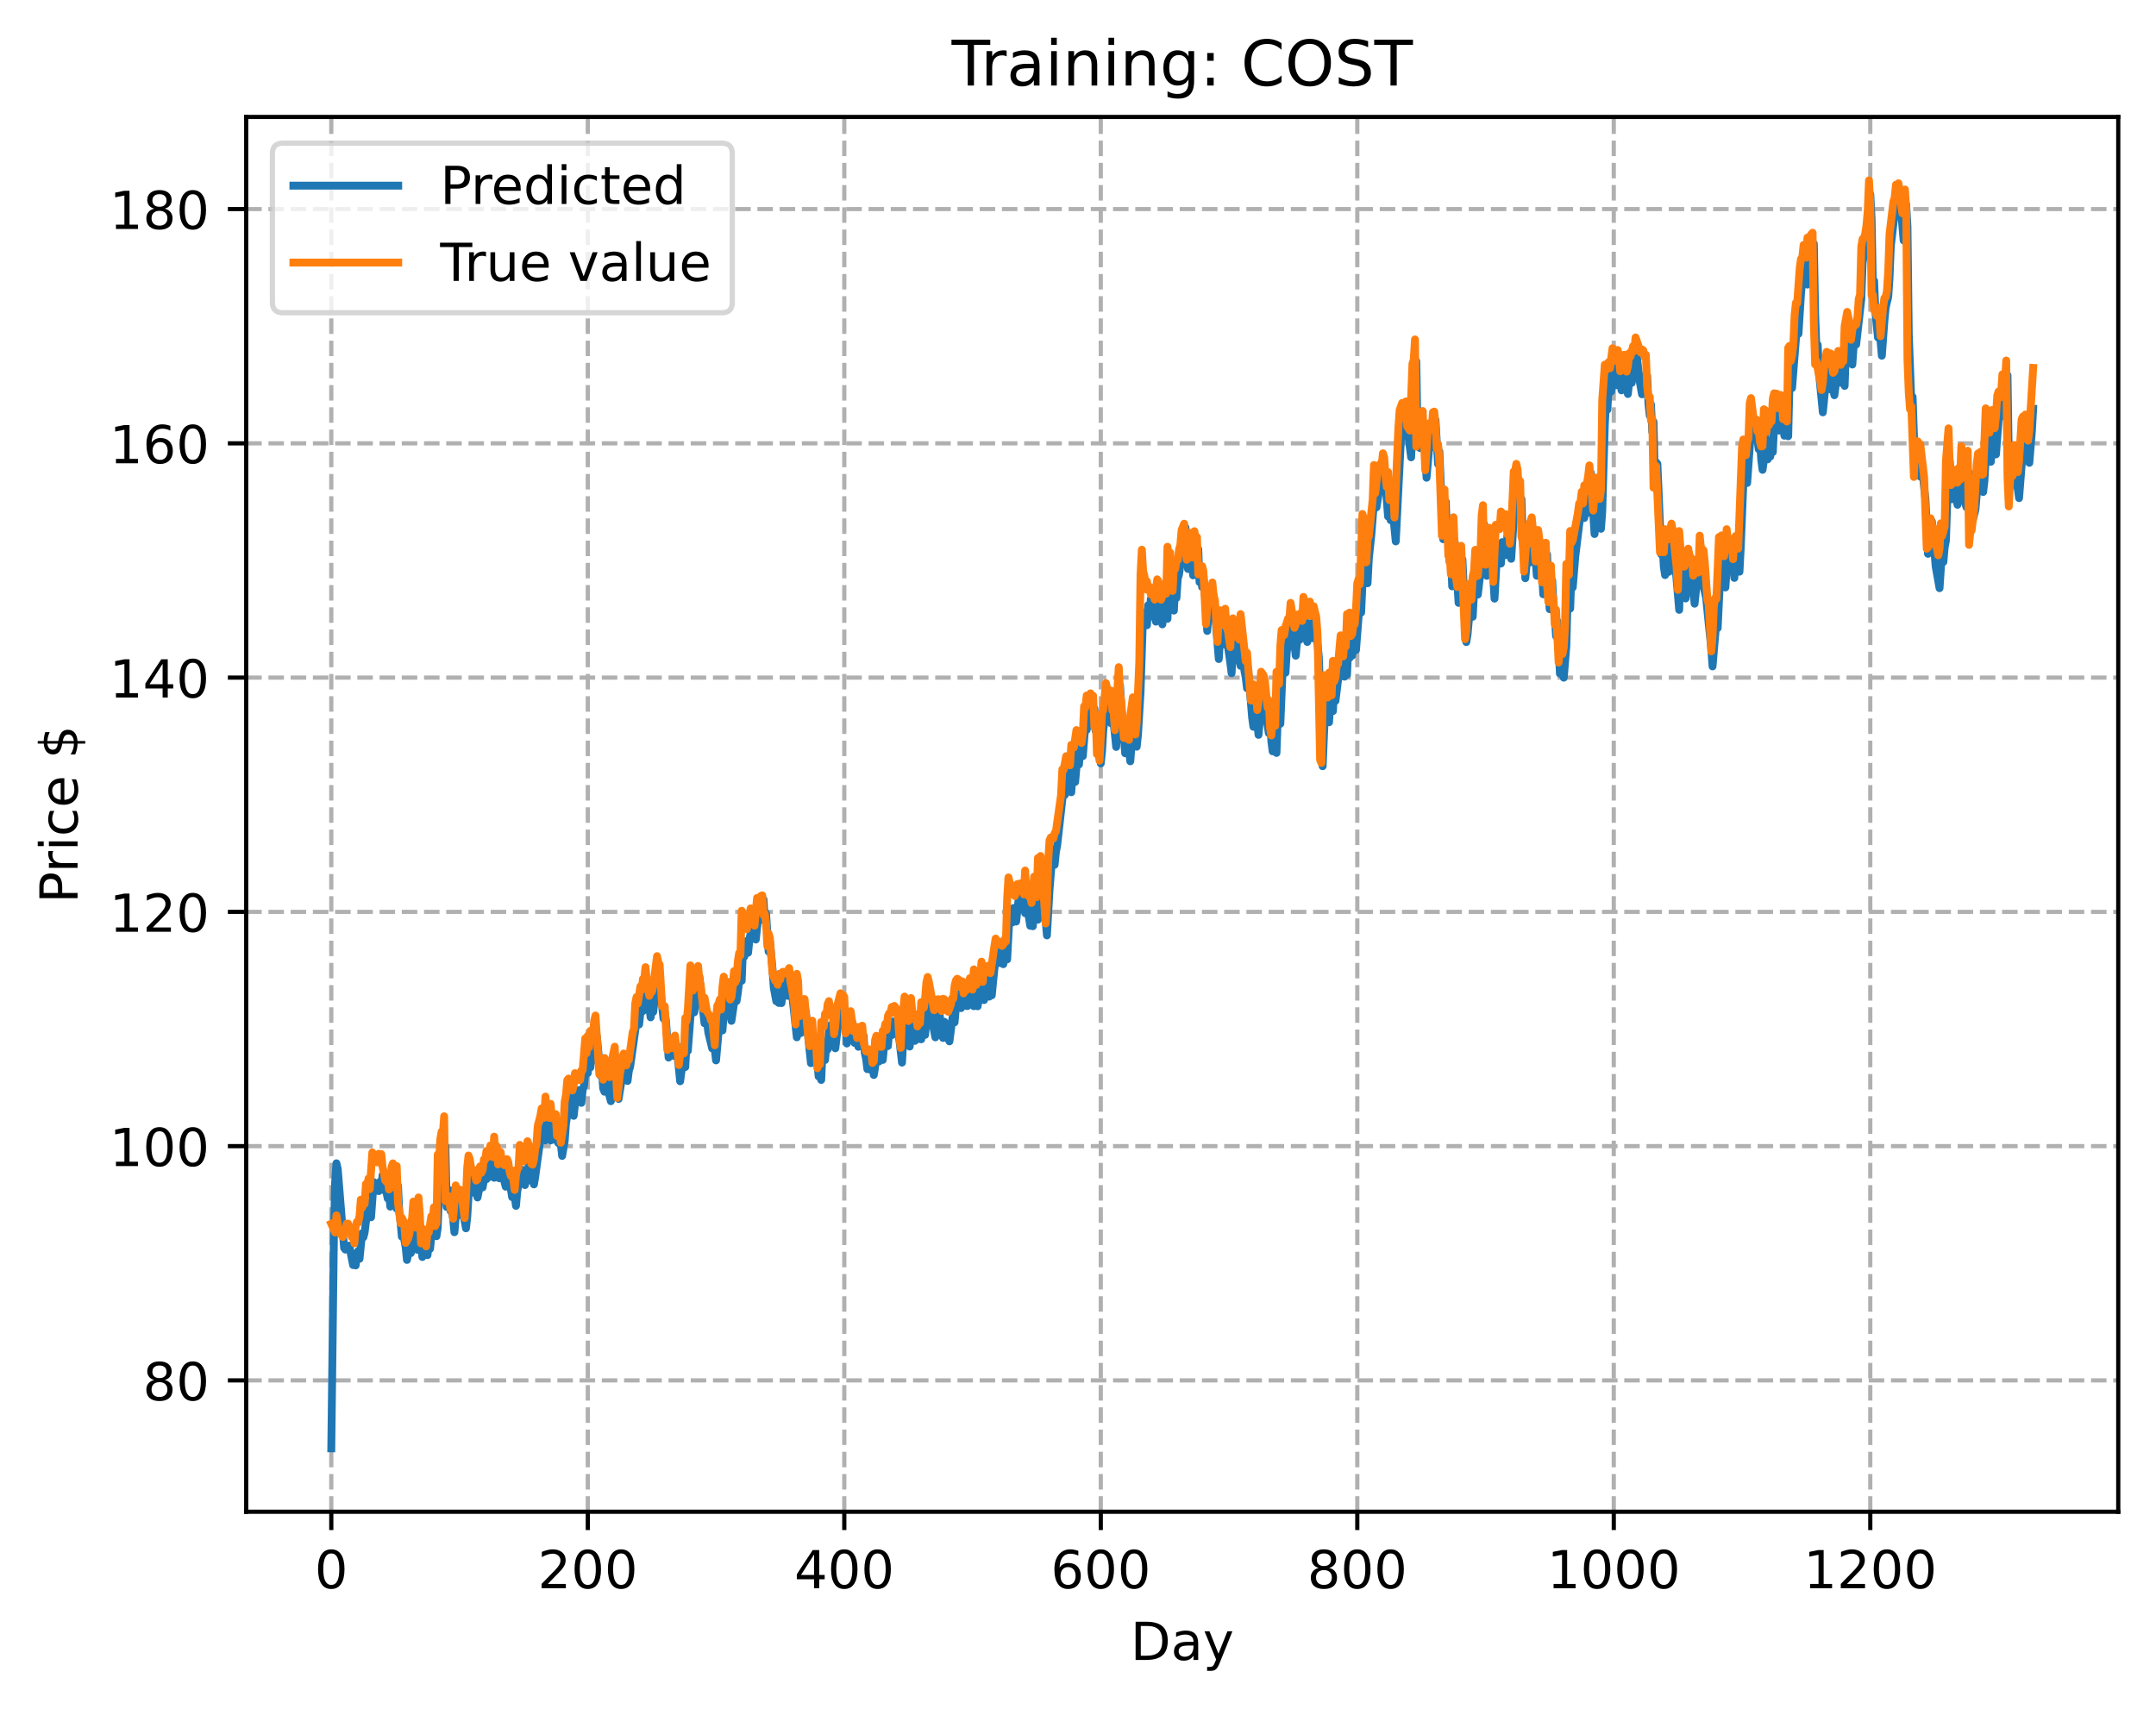 <?xml version="1.0" encoding="utf-8" standalone="no"?>
<!DOCTYPE svg PUBLIC "-//W3C//DTD SVG 1.1//EN"
  "http://www.w3.org/Graphics/SVG/1.1/DTD/svg11.dtd">
<!-- Created with matplotlib (https://matplotlib.org/) -->
<svg height="325.986pt" version="1.1" viewBox="0 0 411.286 325.986" width="411.286pt" xmlns="http://www.w3.org/2000/svg" xmlns:xlink="http://www.w3.org/1999/xlink">
 <defs>
  <style type="text/css">
*{stroke-linecap:butt;stroke-linejoin:round;}
  </style>
 </defs>
 <g id="figure_1">
  <g id="patch_1">
   <path d="M 0 325.986 
L 411.286 325.986 
L 411.286 0 
L 0 0 
z
" style="fill:#ffffff;"/>
  </g>
  <g id="axes_1">
   <g id="patch_2">
    <path d="M 46.966 288.43 
L 404.086 288.43 
L 404.086 22.318 
L 46.966 22.318 
z
" style="fill:#ffffff;"/>
   </g>
   <g id="matplotlib.axis_1">
    <g id="xtick_1">
     <g id="line2d_1">
      <path clip-path="url(#p48dd2220d4)" d="M 63.198 288.43 
L 63.198 22.318 
" style="fill:none;stroke:#b0b0b0;stroke-dasharray:2.96,1.28;stroke-dashoffset:0;stroke-width:0.8;"/>
     </g>
     <g id="line2d_2">
      <defs>
       <path d="M 0 0 
L 0 3.5 
" id="m81c1d6d9fe" style="stroke:#000000;stroke-width:0.8;"/>
      </defs>
      <g>
       <use style="stroke:#000000;stroke-width:0.8;" x="63.198" xlink:href="#m81c1d6d9fe" y="288.43"/>
      </g>
     </g>
     <g id="text_1">
      <!-- 0 -->
      <defs>
       <path d="M 31.781 66.406 
Q 24.172 66.406 20.328 58.906 
Q 16.5 51.422 16.5 36.375 
Q 16.5 21.391 20.328 13.891 
Q 24.172 6.391 31.781 6.391 
Q 39.453 6.391 43.281 13.891 
Q 47.125 21.391 47.125 36.375 
Q 47.125 51.422 43.281 58.906 
Q 39.453 66.406 31.781 66.406 
z
M 31.781 74.219 
Q 44.047 74.219 50.516 64.516 
Q 56.984 54.828 56.984 36.375 
Q 56.984 17.969 50.516 8.266 
Q 44.047 -1.422 31.781 -1.422 
Q 19.531 -1.422 13.062 8.266 
Q 6.594 17.969 6.594 36.375 
Q 6.594 54.828 13.062 64.516 
Q 19.531 74.219 31.781 74.219 
z
" id="DejaVuSans-48"/>
      </defs>
      <g transform="translate(60.017 303.029)scale(0.1 -0.1)">
       <use xlink:href="#DejaVuSans-48"/>
      </g>
     </g>
    </g>
    <g id="xtick_2">
     <g id="line2d_3">
      <path clip-path="url(#p48dd2220d4)" d="M 112.129 288.43 
L 112.129 22.318 
" style="fill:none;stroke:#b0b0b0;stroke-dasharray:2.96,1.28;stroke-dashoffset:0;stroke-width:0.8;"/>
     </g>
     <g id="line2d_4">
      <g>
       <use style="stroke:#000000;stroke-width:0.8;" x="112.129" xlink:href="#m81c1d6d9fe" y="288.43"/>
      </g>
     </g>
     <g id="text_2">
      <!-- 200 -->
      <defs>
       <path d="M 19.188 8.297 
L 53.609 8.297 
L 53.609 0 
L 7.328 0 
L 7.328 8.297 
Q 12.938 14.109 22.625 23.891 
Q 32.328 33.688 34.812 36.531 
Q 39.547 41.844 41.422 45.531 
Q 43.312 49.219 43.312 52.781 
Q 43.312 58.594 39.234 62.25 
Q 35.156 65.922 28.609 65.922 
Q 23.969 65.922 18.812 64.312 
Q 13.672 62.703 7.812 59.422 
L 7.812 69.391 
Q 13.766 71.781 18.938 73 
Q 24.125 74.219 28.422 74.219 
Q 39.75 74.219 46.484 68.547 
Q 53.219 62.891 53.219 53.422 
Q 53.219 48.922 51.531 44.891 
Q 49.859 40.875 45.406 35.406 
Q 44.188 33.984 37.641 27.219 
Q 31.109 20.453 19.188 8.297 
z
" id="DejaVuSans-50"/>
      </defs>
      <g transform="translate(102.585 303.029)scale(0.1 -0.1)">
       <use xlink:href="#DejaVuSans-50"/>
       <use x="63.623" xlink:href="#DejaVuSans-48"/>
       <use x="127.246" xlink:href="#DejaVuSans-48"/>
      </g>
     </g>
    </g>
    <g id="xtick_3">
     <g id="line2d_5">
      <path clip-path="url(#p48dd2220d4)" d="M 161.06 288.43 
L 161.06 22.318 
" style="fill:none;stroke:#b0b0b0;stroke-dasharray:2.96,1.28;stroke-dashoffset:0;stroke-width:0.8;"/>
     </g>
     <g id="line2d_6">
      <g>
       <use style="stroke:#000000;stroke-width:0.8;" x="161.06" xlink:href="#m81c1d6d9fe" y="288.43"/>
      </g>
     </g>
     <g id="text_3">
      <!-- 400 -->
      <defs>
       <path d="M 37.797 64.312 
L 12.891 25.391 
L 37.797 25.391 
z
M 35.203 72.906 
L 47.609 72.906 
L 47.609 25.391 
L 58.016 25.391 
L 58.016 17.188 
L 47.609 17.188 
L 47.609 0 
L 37.797 0 
L 37.797 17.188 
L 4.891 17.188 
L 4.891 26.703 
z
" id="DejaVuSans-52"/>
      </defs>
      <g transform="translate(151.516 303.029)scale(0.1 -0.1)">
       <use xlink:href="#DejaVuSans-52"/>
       <use x="63.623" xlink:href="#DejaVuSans-48"/>
       <use x="127.246" xlink:href="#DejaVuSans-48"/>
      </g>
     </g>
    </g>
    <g id="xtick_4">
     <g id="line2d_7">
      <path clip-path="url(#p48dd2220d4)" d="M 209.99 288.43 
L 209.99 22.318 
" style="fill:none;stroke:#b0b0b0;stroke-dasharray:2.96,1.28;stroke-dashoffset:0;stroke-width:0.8;"/>
     </g>
     <g id="line2d_8">
      <g>
       <use style="stroke:#000000;stroke-width:0.8;" x="209.99" xlink:href="#m81c1d6d9fe" y="288.43"/>
      </g>
     </g>
     <g id="text_4">
      <!-- 600 -->
      <defs>
       <path d="M 33.016 40.375 
Q 26.375 40.375 22.484 35.828 
Q 18.609 31.297 18.609 23.391 
Q 18.609 15.531 22.484 10.953 
Q 26.375 6.391 33.016 6.391 
Q 39.656 6.391 43.531 10.953 
Q 47.406 15.531 47.406 23.391 
Q 47.406 31.297 43.531 35.828 
Q 39.656 40.375 33.016 40.375 
z
M 52.594 71.297 
L 52.594 62.312 
Q 48.875 64.062 45.094 64.984 
Q 41.312 65.922 37.594 65.922 
Q 27.828 65.922 22.672 59.328 
Q 17.531 52.734 16.797 39.406 
Q 19.672 43.656 24.016 45.922 
Q 28.375 48.188 33.594 48.188 
Q 44.578 48.188 50.953 41.516 
Q 57.328 34.859 57.328 23.391 
Q 57.328 12.156 50.688 5.359 
Q 44.047 -1.422 33.016 -1.422 
Q 20.359 -1.422 13.672 8.266 
Q 6.984 17.969 6.984 36.375 
Q 6.984 53.656 15.188 63.938 
Q 23.391 74.219 37.203 74.219 
Q 40.922 74.219 44.703 73.484 
Q 48.484 72.75 52.594 71.297 
z
" id="DejaVuSans-54"/>
      </defs>
      <g transform="translate(200.446 303.029)scale(0.1 -0.1)">
       <use xlink:href="#DejaVuSans-54"/>
       <use x="63.623" xlink:href="#DejaVuSans-48"/>
       <use x="127.246" xlink:href="#DejaVuSans-48"/>
      </g>
     </g>
    </g>
    <g id="xtick_5">
     <g id="line2d_9">
      <path clip-path="url(#p48dd2220d4)" d="M 258.921 288.43 
L 258.921 22.318 
" style="fill:none;stroke:#b0b0b0;stroke-dasharray:2.96,1.28;stroke-dashoffset:0;stroke-width:0.8;"/>
     </g>
     <g id="line2d_10">
      <g>
       <use style="stroke:#000000;stroke-width:0.8;" x="258.921" xlink:href="#m81c1d6d9fe" y="288.43"/>
      </g>
     </g>
     <g id="text_5">
      <!-- 800 -->
      <defs>
       <path d="M 31.781 34.625 
Q 24.75 34.625 20.719 30.859 
Q 16.703 27.094 16.703 20.516 
Q 16.703 13.922 20.719 10.156 
Q 24.75 6.391 31.781 6.391 
Q 38.812 6.391 42.859 10.172 
Q 46.922 13.969 46.922 20.516 
Q 46.922 27.094 42.891 30.859 
Q 38.875 34.625 31.781 34.625 
z
M 21.922 38.812 
Q 15.578 40.375 12.031 44.719 
Q 8.5 49.078 8.5 55.328 
Q 8.5 64.062 14.719 69.141 
Q 20.953 74.219 31.781 74.219 
Q 42.672 74.219 48.875 69.141 
Q 55.078 64.062 55.078 55.328 
Q 55.078 49.078 51.531 44.719 
Q 48 40.375 41.703 38.812 
Q 48.828 37.156 52.797 32.312 
Q 56.781 27.484 56.781 20.516 
Q 56.781 9.906 50.312 4.234 
Q 43.844 -1.422 31.781 -1.422 
Q 19.734 -1.422 13.25 4.234 
Q 6.781 9.906 6.781 20.516 
Q 6.781 27.484 10.781 32.312 
Q 14.797 37.156 21.922 38.812 
z
M 18.312 54.391 
Q 18.312 48.734 21.844 45.562 
Q 25.391 42.391 31.781 42.391 
Q 38.141 42.391 41.719 45.562 
Q 45.312 48.734 45.312 54.391 
Q 45.312 60.062 41.719 63.234 
Q 38.141 66.406 31.781 66.406 
Q 25.391 66.406 21.844 63.234 
Q 18.312 60.062 18.312 54.391 
z
" id="DejaVuSans-56"/>
      </defs>
      <g transform="translate(249.377 303.029)scale(0.1 -0.1)">
       <use xlink:href="#DejaVuSans-56"/>
       <use x="63.623" xlink:href="#DejaVuSans-48"/>
       <use x="127.246" xlink:href="#DejaVuSans-48"/>
      </g>
     </g>
    </g>
    <g id="xtick_6">
     <g id="line2d_11">
      <path clip-path="url(#p48dd2220d4)" d="M 307.851 288.43 
L 307.851 22.318 
" style="fill:none;stroke:#b0b0b0;stroke-dasharray:2.96,1.28;stroke-dashoffset:0;stroke-width:0.8;"/>
     </g>
     <g id="line2d_12">
      <g>
       <use style="stroke:#000000;stroke-width:0.8;" x="307.851" xlink:href="#m81c1d6d9fe" y="288.43"/>
      </g>
     </g>
     <g id="text_6">
      <!-- 1000 -->
      <defs>
       <path d="M 12.406 8.297 
L 28.516 8.297 
L 28.516 63.922 
L 10.984 60.406 
L 10.984 69.391 
L 28.422 72.906 
L 38.281 72.906 
L 38.281 8.297 
L 54.391 8.297 
L 54.391 0 
L 12.406 0 
z
" id="DejaVuSans-49"/>
      </defs>
      <g transform="translate(295.126 303.029)scale(0.1 -0.1)">
       <use xlink:href="#DejaVuSans-49"/>
       <use x="63.623" xlink:href="#DejaVuSans-48"/>
       <use x="127.246" xlink:href="#DejaVuSans-48"/>
       <use x="190.869" xlink:href="#DejaVuSans-48"/>
      </g>
     </g>
    </g>
    <g id="xtick_7">
     <g id="line2d_13">
      <path clip-path="url(#p48dd2220d4)" d="M 356.782 288.43 
L 356.782 22.318 
" style="fill:none;stroke:#b0b0b0;stroke-dasharray:2.96,1.28;stroke-dashoffset:0;stroke-width:0.8;"/>
     </g>
     <g id="line2d_14">
      <g>
       <use style="stroke:#000000;stroke-width:0.8;" x="356.782" xlink:href="#m81c1d6d9fe" y="288.43"/>
      </g>
     </g>
     <g id="text_7">
      <!-- 1200 -->
      <g transform="translate(344.057 303.029)scale(0.1 -0.1)">
       <use xlink:href="#DejaVuSans-49"/>
       <use x="63.623" xlink:href="#DejaVuSans-50"/>
       <use x="127.246" xlink:href="#DejaVuSans-48"/>
       <use x="190.869" xlink:href="#DejaVuSans-48"/>
      </g>
     </g>
    </g>
    <g id="text_8">
     <!-- Day -->
     <defs>
      <path d="M 19.672 64.797 
L 19.672 8.109 
L 31.594 8.109 
Q 46.688 8.109 53.688 14.938 
Q 60.688 21.781 60.688 36.531 
Q 60.688 51.172 53.688 57.984 
Q 46.688 64.797 31.594 64.797 
z
M 9.812 72.906 
L 30.078 72.906 
Q 51.266 72.906 61.172 64.094 
Q 71.094 55.281 71.094 36.531 
Q 71.094 17.672 61.125 8.828 
Q 51.172 0 30.078 0 
L 9.812 0 
z
" id="DejaVuSans-68"/>
      <path d="M 34.281 27.484 
Q 23.391 27.484 19.188 25 
Q 14.984 22.516 14.984 16.5 
Q 14.984 11.719 18.141 8.906 
Q 21.297 6.109 26.703 6.109 
Q 34.188 6.109 38.703 11.406 
Q 43.219 16.703 43.219 25.484 
L 43.219 27.484 
z
M 52.203 31.203 
L 52.203 0 
L 43.219 0 
L 43.219 8.297 
Q 40.141 3.328 35.547 0.953 
Q 30.953 -1.422 24.312 -1.422 
Q 15.922 -1.422 10.953 3.297 
Q 6 8.016 6 15.922 
Q 6 25.141 12.172 29.828 
Q 18.359 34.516 30.609 34.516 
L 43.219 34.516 
L 43.219 35.406 
Q 43.219 41.609 39.141 45 
Q 35.062 48.391 27.688 48.391 
Q 23 48.391 18.547 47.266 
Q 14.109 46.141 10.016 43.891 
L 10.016 52.203 
Q 14.938 54.109 19.578 55.047 
Q 24.219 56 28.609 56 
Q 40.484 56 46.344 49.844 
Q 52.203 43.703 52.203 31.203 
z
" id="DejaVuSans-97"/>
      <path d="M 32.172 -5.078 
Q 28.375 -14.844 24.75 -17.812 
Q 21.141 -20.797 15.094 -20.797 
L 7.906 -20.797 
L 7.906 -13.281 
L 13.188 -13.281 
Q 16.891 -13.281 18.938 -11.516 
Q 21 -9.766 23.484 -3.219 
L 25.094 0.875 
L 2.984 54.688 
L 12.5 54.688 
L 29.594 11.922 
L 46.688 54.688 
L 56.203 54.688 
z
" id="DejaVuSans-121"/>
     </defs>
     <g transform="translate(215.652 316.707)scale(0.1 -0.1)">
      <use xlink:href="#DejaVuSans-68"/>
      <use x="77.002" xlink:href="#DejaVuSans-97"/>
      <use x="138.281" xlink:href="#DejaVuSans-121"/>
     </g>
    </g>
   </g>
   <g id="matplotlib.axis_2">
    <g id="ytick_1">
     <g id="line2d_15">
      <path clip-path="url(#p48dd2220d4)" d="M 46.966 263.371 
L 404.086 263.371 
" style="fill:none;stroke:#b0b0b0;stroke-dasharray:2.96,1.28;stroke-dashoffset:0;stroke-width:0.8;"/>
     </g>
     <g id="line2d_16">
      <defs>
       <path d="M 0 0 
L -3.5 0 
" id="me3c4021779" style="stroke:#000000;stroke-width:0.8;"/>
      </defs>
      <g>
       <use style="stroke:#000000;stroke-width:0.8;" x="46.966" xlink:href="#me3c4021779" y="263.371"/>
      </g>
     </g>
     <g id="text_9">
      <!-- 80 -->
      <g transform="translate(27.241 267.171)scale(0.1 -0.1)">
       <use xlink:href="#DejaVuSans-56"/>
       <use x="63.623" xlink:href="#DejaVuSans-48"/>
      </g>
     </g>
    </g>
    <g id="ytick_2">
     <g id="line2d_17">
      <path clip-path="url(#p48dd2220d4)" d="M 46.966 218.675 
L 404.086 218.675 
" style="fill:none;stroke:#b0b0b0;stroke-dasharray:2.96,1.28;stroke-dashoffset:0;stroke-width:0.8;"/>
     </g>
     <g id="line2d_18">
      <g>
       <use style="stroke:#000000;stroke-width:0.8;" x="46.966" xlink:href="#me3c4021779" y="218.675"/>
      </g>
     </g>
     <g id="text_10">
      <!-- 100 -->
      <g transform="translate(20.878 222.474)scale(0.1 -0.1)">
       <use xlink:href="#DejaVuSans-49"/>
       <use x="63.623" xlink:href="#DejaVuSans-48"/>
       <use x="127.246" xlink:href="#DejaVuSans-48"/>
      </g>
     </g>
    </g>
    <g id="ytick_3">
     <g id="line2d_19">
      <path clip-path="url(#p48dd2220d4)" d="M 46.966 173.979 
L 404.086 173.979 
" style="fill:none;stroke:#b0b0b0;stroke-dasharray:2.96,1.28;stroke-dashoffset:0;stroke-width:0.8;"/>
     </g>
     <g id="line2d_20">
      <g>
       <use style="stroke:#000000;stroke-width:0.8;" x="46.966" xlink:href="#me3c4021779" y="173.979"/>
      </g>
     </g>
     <g id="text_11">
      <!-- 120 -->
      <g transform="translate(20.878 177.778)scale(0.1 -0.1)">
       <use xlink:href="#DejaVuSans-49"/>
       <use x="63.623" xlink:href="#DejaVuSans-50"/>
       <use x="127.246" xlink:href="#DejaVuSans-48"/>
      </g>
     </g>
    </g>
    <g id="ytick_4">
     <g id="line2d_21">
      <path clip-path="url(#p48dd2220d4)" d="M 46.966 129.282 
L 404.086 129.282 
" style="fill:none;stroke:#b0b0b0;stroke-dasharray:2.96,1.28;stroke-dashoffset:0;stroke-width:0.8;"/>
     </g>
     <g id="line2d_22">
      <g>
       <use style="stroke:#000000;stroke-width:0.8;" x="46.966" xlink:href="#me3c4021779" y="129.282"/>
      </g>
     </g>
     <g id="text_12">
      <!-- 140 -->
      <g transform="translate(20.878 133.081)scale(0.1 -0.1)">
       <use xlink:href="#DejaVuSans-49"/>
       <use x="63.623" xlink:href="#DejaVuSans-52"/>
       <use x="127.246" xlink:href="#DejaVuSans-48"/>
      </g>
     </g>
    </g>
    <g id="ytick_5">
     <g id="line2d_23">
      <path clip-path="url(#p48dd2220d4)" d="M 46.966 84.586 
L 404.086 84.586 
" style="fill:none;stroke:#b0b0b0;stroke-dasharray:2.96,1.28;stroke-dashoffset:0;stroke-width:0.8;"/>
     </g>
     <g id="line2d_24">
      <g>
       <use style="stroke:#000000;stroke-width:0.8;" x="46.966" xlink:href="#me3c4021779" y="84.586"/>
      </g>
     </g>
     <g id="text_13">
      <!-- 160 -->
      <g transform="translate(20.878 88.385)scale(0.1 -0.1)">
       <use xlink:href="#DejaVuSans-49"/>
       <use x="63.623" xlink:href="#DejaVuSans-54"/>
       <use x="127.246" xlink:href="#DejaVuSans-48"/>
      </g>
     </g>
    </g>
    <g id="ytick_6">
     <g id="line2d_25">
      <path clip-path="url(#p48dd2220d4)" d="M 46.966 39.889 
L 404.086 39.889 
" style="fill:none;stroke:#b0b0b0;stroke-dasharray:2.96,1.28;stroke-dashoffset:0;stroke-width:0.8;"/>
     </g>
     <g id="line2d_26">
      <g>
       <use style="stroke:#000000;stroke-width:0.8;" x="46.966" xlink:href="#me3c4021779" y="39.889"/>
      </g>
     </g>
     <g id="text_14">
      <!-- 180 -->
      <g transform="translate(20.878 43.689)scale(0.1 -0.1)">
       <use xlink:href="#DejaVuSans-49"/>
       <use x="63.623" xlink:href="#DejaVuSans-56"/>
       <use x="127.246" xlink:href="#DejaVuSans-48"/>
      </g>
     </g>
    </g>
    <g id="text_15">
     <!-- Price $ -->
     <defs>
      <path d="M 19.672 64.797 
L 19.672 37.406 
L 32.078 37.406 
Q 38.969 37.406 42.719 40.969 
Q 46.484 44.531 46.484 51.125 
Q 46.484 57.672 42.719 61.234 
Q 38.969 64.797 32.078 64.797 
z
M 9.812 72.906 
L 32.078 72.906 
Q 44.344 72.906 50.609 67.359 
Q 56.891 61.812 56.891 51.125 
Q 56.891 40.328 50.609 34.812 
Q 44.344 29.297 32.078 29.297 
L 19.672 29.297 
L 19.672 0 
L 9.812 0 
z
" id="DejaVuSans-80"/>
      <path d="M 41.109 46.297 
Q 39.594 47.172 37.812 47.578 
Q 36.031 48 33.891 48 
Q 26.266 48 22.188 43.047 
Q 18.109 38.094 18.109 28.812 
L 18.109 0 
L 9.078 0 
L 9.078 54.688 
L 18.109 54.688 
L 18.109 46.188 
Q 20.953 51.172 25.484 53.578 
Q 30.031 56 36.531 56 
Q 37.453 56 38.578 55.875 
Q 39.703 55.766 41.062 55.516 
z
" id="DejaVuSans-114"/>
      <path d="M 9.422 54.688 
L 18.406 54.688 
L 18.406 0 
L 9.422 0 
z
M 9.422 75.984 
L 18.406 75.984 
L 18.406 64.594 
L 9.422 64.594 
z
" id="DejaVuSans-105"/>
      <path d="M 48.781 52.594 
L 48.781 44.188 
Q 44.969 46.297 41.141 47.344 
Q 37.312 48.391 33.406 48.391 
Q 24.656 48.391 19.812 42.844 
Q 14.984 37.312 14.984 27.297 
Q 14.984 17.281 19.812 11.734 
Q 24.656 6.203 33.406 6.203 
Q 37.312 6.203 41.141 7.25 
Q 44.969 8.297 48.781 10.406 
L 48.781 2.094 
Q 45.016 0.344 40.984 -0.531 
Q 36.969 -1.422 32.422 -1.422 
Q 20.062 -1.422 12.781 6.344 
Q 5.516 14.109 5.516 27.297 
Q 5.516 40.672 12.859 48.328 
Q 20.219 56 33.016 56 
Q 37.156 56 41.109 55.141 
Q 45.062 54.297 48.781 52.594 
z
" id="DejaVuSans-99"/>
      <path d="M 56.203 29.594 
L 56.203 25.203 
L 14.891 25.203 
Q 15.484 15.922 20.484 11.062 
Q 25.484 6.203 34.422 6.203 
Q 39.594 6.203 44.453 7.469 
Q 49.312 8.734 54.109 11.281 
L 54.109 2.781 
Q 49.266 0.734 44.188 -0.344 
Q 39.109 -1.422 33.891 -1.422 
Q 20.797 -1.422 13.156 6.188 
Q 5.516 13.812 5.516 26.812 
Q 5.516 40.234 12.766 48.109 
Q 20.016 56 32.328 56 
Q 43.359 56 49.781 48.891 
Q 56.203 41.797 56.203 29.594 
z
M 47.219 32.234 
Q 47.125 39.594 43.094 43.984 
Q 39.062 48.391 32.422 48.391 
Q 24.906 48.391 20.391 44.141 
Q 15.875 39.891 15.188 32.172 
z
" id="DejaVuSans-101"/>
      <path id="DejaVuSans-32"/>
      <path d="M 33.797 -14.703 
L 28.906 -14.703 
L 28.859 0 
Q 23.734 0.094 18.609 1.188 
Q 13.484 2.297 8.297 4.5 
L 8.297 13.281 
Q 13.281 10.156 18.375 8.562 
Q 23.484 6.984 28.906 6.938 
L 28.906 29.203 
Q 18.109 30.953 13.203 35.156 
Q 8.297 39.359 8.297 46.688 
Q 8.297 54.641 13.625 59.219 
Q 18.953 63.812 28.906 64.5 
L 28.906 75.984 
L 33.797 75.984 
L 33.797 64.656 
Q 38.328 64.453 42.578 63.688 
Q 46.828 62.938 50.875 61.625 
L 50.875 53.078 
Q 46.828 55.125 42.547 56.25 
Q 38.281 57.375 33.797 57.562 
L 33.797 36.719 
Q 44.875 35.016 50.094 30.609 
Q 55.328 26.219 55.328 18.609 
Q 55.328 10.359 49.781 5.594 
Q 44.234 0.828 33.797 0.094 
z
M 28.906 37.594 
L 28.906 57.625 
Q 23.25 56.984 20.266 54.391 
Q 17.281 51.812 17.281 47.516 
Q 17.281 43.312 20.031 40.969 
Q 22.797 38.625 28.906 37.594 
z
M 33.797 28.219 
L 33.797 7.078 
Q 39.984 7.906 43.141 10.594 
Q 46.297 13.281 46.297 17.672 
Q 46.297 21.969 43.281 24.5 
Q 40.281 27.047 33.797 28.219 
z
" id="DejaVuSans-36"/>
     </defs>
     <g transform="translate(14.798 172.342)rotate(-90)scale(0.1 -0.1)">
      <use xlink:href="#DejaVuSans-80"/>
      <use x="58.553" xlink:href="#DejaVuSans-114"/>
      <use x="99.666" xlink:href="#DejaVuSans-105"/>
      <use x="127.449" xlink:href="#DejaVuSans-99"/>
      <use x="182.43" xlink:href="#DejaVuSans-101"/>
      <use x="243.953" xlink:href="#DejaVuSans-32"/>
      <use x="275.74" xlink:href="#DejaVuSans-36"/>
     </g>
    </g>
   </g>
   <g id="line2d_27">
    <path clip-path="url(#p48dd2220d4)" d="M 63.198 276.334 
L 63.688 236.279 
L 63.932 225.569 
L 64.177 221.947 
L 64.422 222.989 
L 65.645 238.099 
L 65.89 238.416 
L 66.134 237.887 
L 66.379 238.445 
L 66.623 237.656 
L 67.357 241.367 
L 67.602 239.211 
L 67.847 241.438 
L 68.091 239.313 
L 68.336 238.671 
L 68.581 240.181 
L 69.07 235.302 
L 69.315 236.073 
L 69.559 235.133 
L 70.049 231.057 
L 70.293 232.31 
L 70.538 229.928 
L 70.783 232.247 
L 71.272 225.525 
L 71.517 227.19 
L 71.761 225.847 
L 72.006 227.119 
L 72.251 227.26 
L 72.495 225.458 
L 72.74 226.768 
L 72.984 224.211 
L 73.474 227.236 
L 73.718 227.468 
L 73.963 228.663 
L 74.208 227.4 
L 74.452 230.218 
L 74.942 226.867 
L 75.186 226.224 
L 75.676 230.608 
L 75.92 226.236 
L 76.165 231.252 
L 76.41 233.116 
L 76.654 235.944 
L 76.899 233.976 
L 77.144 236.657 
L 77.388 237.987 
L 77.633 240.392 
L 77.878 239.199 
L 78.122 238.89 
L 78.367 239.089 
L 78.611 237.848 
L 78.856 237.852 
L 79.101 235.071 
L 79.59 238.448 
L 80.079 233.628 
L 80.569 239.831 
L 80.813 237.069 
L 81.058 236.714 
L 81.547 239.48 
L 81.792 237.489 
L 82.037 238.27 
L 82.281 235.808 
L 82.526 234.537 
L 82.771 235.53 
L 83.015 233.727 
L 83.26 235.862 
L 83.505 234.29 
L 83.749 227.149 
L 83.994 229.286 
L 84.239 224.855 
L 84.483 222.462 
L 84.728 223.142 
L 84.972 218.688 
L 85.217 230.29 
L 85.462 228.073 
L 85.706 227.047 
L 85.951 231.053 
L 86.196 231.206 
L 86.44 232.475 
L 86.685 235.103 
L 87.174 229.398 
L 87.419 231.079 
L 87.664 231.83 
L 87.908 229.317 
L 88.398 231.613 
L 88.887 234.36 
L 89.132 232.194 
L 89.621 224.258 
L 89.866 224.962 
L 90.11 226.694 
L 90.355 227.553 
L 90.599 226.098 
L 91.089 228.478 
L 91.823 224.812 
L 92.067 226.551 
L 92.557 223.735 
L 92.801 224.985 
L 93.046 222.604 
L 93.291 224.58 
L 93.78 221.713 
L 94.025 223.917 
L 94.269 224.711 
L 94.514 221.523 
L 94.759 223.884 
L 95.003 221.621 
L 95.248 224.811 
L 95.737 222.141 
L 95.982 224.519 
L 96.471 226.415 
L 96.96 223.769 
L 97.45 226.872 
L 97.694 228.406 
L 97.939 226.329 
L 98.428 230.07 
L 98.673 227.35 
L 98.918 225.9 
L 99.162 225.293 
L 99.407 223.061 
L 100.141 226.112 
L 100.386 223.506 
L 100.63 225.327 
L 100.875 221.297 
L 101.12 222.972 
L 101.364 223.721 
L 101.854 225.979 
L 102.098 224.548 
L 102.587 220.926 
L 103.077 217.487 
L 103.566 215.147 
L 103.811 216.891 
L 104.055 217.582 
L 104.3 213.775 
L 104.545 216.161 
L 104.789 214.822 
L 105.034 217.592 
L 105.279 214.415 
L 105.523 216.877 
L 105.768 217.458 
L 106.013 215.673 
L 106.257 214.76 
L 106.502 218.087 
L 106.747 216.052 
L 107.236 220.544 
L 107.725 217.689 
L 107.97 214.325 
L 108.215 212.87 
L 108.459 210.102 
L 108.704 209.162 
L 108.948 211.17 
L 109.438 212.898 
L 109.927 208.461 
L 110.172 210.046 
L 110.416 207.98 
L 110.661 209.591 
L 110.906 210.422 
L 111.15 207.921 
L 111.395 207.226 
L 111.884 202.53 
L 112.129 204.737 
L 112.374 201.711 
L 112.618 203.673 
L 112.863 200.168 
L 113.352 202.335 
L 113.842 197.635 
L 114.575 205.221 
L 114.82 203.961 
L 115.065 207.684 
L 115.309 208.293 
L 115.554 205.534 
L 116.043 208.226 
L 116.533 210.106 
L 116.777 207.198 
L 117.022 205.781 
L 117.511 202.435 
L 118.001 209.677 
L 118.735 205.136 
L 119.224 202.528 
L 119.713 206.238 
L 119.958 204.302 
L 120.203 203.53 
L 121.426 194.892 
L 121.67 193.178 
L 121.915 195.468 
L 122.404 191.001 
L 122.649 192.906 
L 122.894 189.981 
L 123.138 191.223 
L 123.383 188.088 
L 124.117 194.109 
L 124.362 191.96 
L 124.606 193.079 
L 125.096 188.949 
L 125.585 185.359 
L 126.563 194.326 
L 126.808 193.235 
L 127.053 194.932 
L 127.542 201.777 
L 127.787 200.645 
L 128.031 200.162 
L 128.276 198.435 
L 128.521 201.445 
L 129.01 199.278 
L 129.499 203.786 
L 129.744 206.299 
L 130.233 202.634 
L 130.478 201.467 
L 130.723 203.591 
L 130.967 199.085 
L 131.212 200.501 
L 131.701 194.107 
L 131.946 190.136 
L 132.435 193.153 
L 132.924 189.51 
L 133.414 186.296 
L 133.903 190.806 
L 134.392 195.241 
L 134.637 192.907 
L 135.126 197.009 
L 135.86 200.036 
L 136.105 198.012 
L 136.594 202.322 
L 137.084 196.756 
L 137.573 194.053 
L 137.818 196.606 
L 138.307 190.114 
L 138.551 192.261 
L 138.796 193.201 
L 139.041 190.579 
L 139.53 194.775 
L 140.019 191.436 
L 140.264 188.484 
L 140.509 190.997 
L 140.753 189.41 
L 141.243 185.101 
L 141.487 187.137 
L 141.732 180.845 
L 141.977 182.527 
L 142.466 179.53 
L 142.711 181.78 
L 142.955 179.249 
L 143.2 178.04 
L 143.445 176.096 
L 143.689 178.588 
L 143.934 176.587 
L 144.178 179.259 
L 144.668 174.791 
L 144.912 175.648 
L 145.402 172.626 
L 145.646 171.602 
L 145.891 175.359 
L 146.136 174.282 
L 146.625 181.556 
L 146.87 179.66 
L 147.359 184.801 
L 147.604 188.427 
L 148.093 191.041 
L 148.338 189.269 
L 148.582 191.365 
L 148.827 189.459 
L 149.072 191.391 
L 149.561 187.749 
L 149.806 186.941 
L 150.295 190.008 
L 150.784 186.638 
L 151.273 191.215 
L 152.007 197.915 
L 152.252 191.96 
L 152.497 193.533 
L 152.741 197.115 
L 152.986 193.842 
L 153.231 193.209 
L 153.475 195.086 
L 153.72 192.992 
L 154.209 198.167 
L 154.699 202.847 
L 155.188 198.195 
L 155.433 201.652 
L 155.677 200.049 
L 156.166 205.382 
L 156.411 203.845 
L 156.656 206.048 
L 156.9 200.601 
L 157.145 201.694 
L 157.39 202.244 
L 157.634 199.303 
L 157.879 200.243 
L 158.124 196.96 
L 158.368 195.641 
L 158.858 198.564 
L 159.102 196.851 
L 159.347 200.012 
L 160.081 193.889 
L 160.57 191.522 
L 160.815 194.359 
L 161.06 191.65 
L 161.304 194.624 
L 161.549 199.096 
L 162.038 196.151 
L 162.527 194.792 
L 163.017 198.98 
L 163.261 197.734 
L 163.506 197.238 
L 163.751 199.723 
L 163.995 198.816 
L 164.24 197.157 
L 164.485 199.51 
L 164.729 197.573 
L 164.974 200.907 
L 165.219 202.039 
L 165.463 203.99 
L 165.708 202.214 
L 165.953 201.803 
L 166.197 204.183 
L 166.442 202.121 
L 166.687 205.102 
L 166.931 203.647 
L 167.176 201.509 
L 167.421 200.438 
L 167.665 202.537 
L 167.91 200.668 
L 168.154 200.103 
L 168.399 202.233 
L 168.644 199.621 
L 169.133 197.538 
L 169.378 199.589 
L 169.622 196.867 
L 169.867 195.795 
L 170.112 197.515 
L 170.356 194.885 
L 170.601 196.595 
L 170.846 194.847 
L 171.09 196.485 
L 171.335 197.137 
L 171.58 198.524 
L 172.069 202.743 
L 172.314 198.378 
L 172.558 196.608 
L 172.803 194 
L 173.537 199.678 
L 174.026 194.558 
L 174.271 197.187 
L 174.515 198.595 
L 175.005 195.658 
L 175.249 198.239 
L 175.494 196.417 
L 175.739 198.296 
L 175.983 195.054 
L 176.228 196.841 
L 176.473 197.453 
L 177.207 189.627 
L 177.941 195.388 
L 178.43 197.918 
L 178.675 195.828 
L 178.919 194.851 
L 179.164 192.93 
L 179.653 196.804 
L 179.898 198.037 
L 180.142 194.94 
L 180.387 196.622 
L 180.876 198.12 
L 181.121 198.688 
L 181.61 194.775 
L 181.855 193.348 
L 182.1 195.058 
L 182.344 192.176 
L 182.834 189.544 
L 183.323 192.347 
L 183.812 188.904 
L 184.057 191.892 
L 184.302 189.913 
L 184.546 191.958 
L 184.791 189.854 
L 185.28 187.813 
L 185.77 191.977 
L 186.014 188.039 
L 186.503 191.991 
L 186.993 188.656 
L 187.237 190.738 
L 187.482 187.428 
L 187.727 190.806 
L 187.971 187.584 
L 188.216 186.655 
L 188.705 190.154 
L 188.95 187.979 
L 189.195 189.906 
L 189.684 184.925 
L 190.173 181.533 
L 190.418 183.551 
L 190.663 181.434 
L 190.907 183.772 
L 191.152 181.798 
L 191.397 183.96 
L 191.886 180.95 
L 192.13 183.054 
L 192.62 173.832 
L 193.109 176 
L 193.354 173.232 
L 193.843 175.83 
L 194.332 171.442 
L 194.577 173.558 
L 194.822 171.05 
L 195.066 169.943 
L 195.311 172.725 
L 195.556 174.229 
L 195.8 170.43 
L 196.045 173.603 
L 196.534 176.642 
L 196.779 174.481 
L 197.024 176.722 
L 197.513 171.208 
L 198.002 175.466 
L 198.247 169.138 
L 198.491 170.617 
L 198.736 167.267 
L 198.981 170.627 
L 199.225 172.442 
L 199.715 178.472 
L 200.204 169.821 
L 200.693 163.798 
L 200.938 162.529 
L 201.183 165.003 
L 201.427 162.56 
L 201.672 161.291 
L 202.895 150.398 
L 203.14 151.666 
L 203.385 148.529 
L 203.629 147.024 
L 203.874 148.948 
L 204.363 151.157 
L 204.608 147.023 
L 204.852 148.597 
L 205.097 149.196 
L 205.586 143.686 
L 205.831 145.862 
L 206.076 142.386 
L 206.32 141.32 
L 206.565 144.264 
L 207.054 138.101 
L 207.299 139.272 
L 207.544 136.286 
L 207.788 138.548 
L 208.033 135.752 
L 208.278 134.67 
L 208.522 137.644 
L 208.767 135.211 
L 209.012 139.457 
L 209.256 136.644 
L 209.501 143.042 
L 209.746 141.769 
L 209.99 145.659 
L 210.235 143.215 
L 210.479 139.107 
L 210.724 137.426 
L 211.213 132.586 
L 211.947 137.985 
L 212.192 135.923 
L 212.681 140.122 
L 212.926 142.512 
L 213.66 130.765 
L 213.905 135.141 
L 214.149 137.094 
L 214.639 143.718 
L 214.883 141.705 
L 215.128 140.844 
L 215.617 145.253 
L 216.106 138.936 
L 216.351 136.539 
L 216.84 142.471 
L 217.085 140.178 
L 217.574 131.997 
L 218.064 116.856 
L 218.308 118.907 
L 218.553 118.138 
L 218.798 119.298 
L 219.042 115.462 
L 219.287 117.703 
L 219.532 114.271 
L 219.776 116.749 
L 220.021 114.37 
L 220.266 117.323 
L 220.51 118.606 
L 221 113.481 
L 221.734 119.127 
L 222.223 114.131 
L 222.467 116.904 
L 222.712 118.067 
L 222.957 110.821 
L 223.201 114.326 
L 223.446 110.031 
L 223.691 114.418 
L 223.935 116.503 
L 224.18 111.618 
L 224.425 114.098 
L 224.669 110.394 
L 224.914 109.6 
L 226.137 100.625 
L 226.627 108.558 
L 227.116 104.088 
L 227.605 109.778 
L 228.094 104.627 
L 228.339 107.321 
L 228.584 104.772 
L 228.828 111.064 
L 229.073 108.684 
L 229.318 112.005 
L 229.562 109.689 
L 230.052 115.825 
L 230.296 120.383 
L 230.541 116.773 
L 230.786 115.135 
L 231.03 117.26 
L 231.52 113.625 
L 232.498 125.743 
L 232.743 121.748 
L 232.988 119.97 
L 233.232 122.799 
L 233.477 120.547 
L 233.722 122.998 
L 233.966 119.136 
L 234.211 123.066 
L 234.7 126.468 
L 234.945 128.45 
L 235.189 123.829 
L 235.434 121.692 
L 235.923 125.774 
L 236.168 123.57 
L 236.413 125.862 
L 236.657 127.036 
L 236.902 122.572 
L 237.391 127.979 
L 237.636 129.24 
L 237.881 131.318 
L 238.125 128.056 
L 238.859 136.89 
L 239.104 138.669 
L 239.349 134.768 
L 239.838 137.837 
L 240.082 140.21 
L 240.816 131.811 
L 242.04 139.874 
L 242.284 136.831 
L 242.529 141.425 
L 242.774 143.351 
L 243.018 140.129 
L 243.508 143.658 
L 243.752 136.717 
L 243.997 138.058 
L 244.242 138.097 
L 244.731 126.489 
L 245.22 128.358 
L 245.465 124.441 
L 245.954 120.816 
L 246.199 122.715 
L 246.443 119.24 
L 246.688 121.756 
L 246.933 122.947 
L 247.177 125.102 
L 247.667 119.927 
L 247.911 122.096 
L 248.401 118.384 
L 248.645 121.74 
L 248.89 117.753 
L 249.379 122.486 
L 249.624 119.245 
L 249.869 121.669 
L 250.113 118.909 
L 250.358 121.778 
L 250.603 118.785 
L 250.847 117.809 
L 251.581 125.325 
L 251.826 131.818 
L 252.07 144.627 
L 252.315 146.191 
L 252.804 134.674 
L 253.049 136.373 
L 253.294 133.726 
L 253.538 137.808 
L 253.783 133.189 
L 254.028 131.398 
L 254.272 135.682 
L 254.517 130.631 
L 254.762 133.731 
L 255.251 129.736 
L 255.496 128.654 
L 255.985 124.058 
L 256.474 129.102 
L 256.719 125.526 
L 256.964 128.723 
L 257.208 123.173 
L 257.453 125.518 
L 257.697 121.31 
L 257.942 125.091 
L 258.431 121.347 
L 258.676 124.017 
L 259.41 114.567 
L 259.655 116.876 
L 260.144 106.141 
L 260.633 108.126 
L 260.878 111.288 
L 261.123 106.581 
L 261.612 101.925 
L 262.346 92.67 
L 262.591 96.798 
L 263.569 90.351 
L 263.814 92.976 
L 264.058 89.569 
L 264.548 95.438 
L 264.792 98.545 
L 265.037 94.49 
L 265.282 99.251 
L 265.526 95.905 
L 266.26 103.299 
L 267.239 83.86 
L 267.728 79.172 
L 267.973 83.194 
L 268.462 78.768 
L 268.707 83.481 
L 269.196 87.256 
L 269.685 75.256 
L 270.175 68.918 
L 270.419 82.927 
L 270.664 79.198 
L 270.909 85.505 
L 271.153 81.76 
L 271.398 84.809 
L 271.643 81.33 
L 272.132 91.15 
L 272.866 82.859 
L 273.111 81.43 
L 273.355 85.293 
L 273.6 81.629 
L 273.845 80.158 
L 274.334 88.563 
L 274.579 86.142 
L 275.313 102.885 
L 275.802 95.71 
L 276.046 102.475 
L 276.291 99.977 
L 276.536 107.238 
L 276.78 105.495 
L 277.025 111.874 
L 277.514 103.439 
L 278.248 115.026 
L 278.493 111.057 
L 278.982 106.759 
L 279.716 122.502 
L 279.961 120.993 
L 280.45 115.496 
L 280.695 113.756 
L 280.94 117.675 
L 281.184 113.184 
L 281.429 111.42 
L 281.673 108.19 
L 281.918 113.444 
L 282.652 107.191 
L 283.141 100.078 
L 283.386 107.877 
L 283.631 109.861 
L 283.875 107.65 
L 284.12 106.735 
L 284.365 103.471 
L 284.609 108.53 
L 284.854 109.904 
L 285.099 114.217 
L 285.588 105.363 
L 285.833 107.123 
L 286.077 107.114 
L 286.322 107.528 
L 286.567 103.432 
L 286.811 104.856 
L 287.056 105.19 
L 287.301 105.915 
L 287.545 102.294 
L 287.79 105.896 
L 288.034 102.276 
L 288.279 106.621 
L 289.013 95.192 
L 289.258 96.09 
L 289.502 92.668 
L 289.992 98.187 
L 290.236 95.195 
L 290.481 103.151 
L 290.726 105.328 
L 290.97 110.324 
L 291.46 105.238 
L 291.704 107.378 
L 291.949 103.008 
L 292.194 102.213 
L 292.438 100.782 
L 293.172 109.855 
L 293.661 104.071 
L 293.906 107.684 
L 294.151 108.601 
L 294.395 113.389 
L 294.64 108.572 
L 295.129 105.803 
L 295.374 112.694 
L 295.619 116.227 
L 296.108 110.759 
L 296.353 115.683 
L 296.597 117.575 
L 296.842 121.388 
L 297.087 118.528 
L 297.576 128.523 
L 297.821 125.643 
L 298.31 129.298 
L 298.799 123.291 
L 299.044 114.135 
L 299.289 115.596 
L 299.533 116.111 
L 299.778 109.125 
L 300.022 112.076 
L 300.512 106.138 
L 301.246 100.09 
L 301.98 95.312 
L 302.224 98.828 
L 302.469 95.566 
L 302.714 97.944 
L 303.203 92.152 
L 303.448 90.176 
L 304.182 101.891 
L 304.671 95.004 
L 305.405 100.889 
L 305.649 97.561 
L 306.139 81.005 
L 306.383 76.362 
L 306.628 78.168 
L 306.873 73.801 
L 307.117 71.744 
L 307.362 74.701 
L 307.607 70.517 
L 307.851 68.589 
L 308.341 73.502 
L 308.83 69.146 
L 309.319 74.479 
L 310.053 68.697 
L 310.298 72.914 
L 310.543 75.171 
L 311.032 70.315 
L 311.277 73.051 
L 311.521 70.205 
L 311.766 68.694 
L 312.01 70.969 
L 312.255 67.982 
L 312.744 72.425 
L 313.234 75.232 
L 313.478 71.776 
L 313.723 73.577 
L 313.968 74.527 
L 314.212 71.677 
L 314.457 76.938 
L 314.702 79.27 
L 314.946 77.162 
L 315.191 82.389 
L 315.436 80.473 
L 315.68 91.167 
L 315.925 88.181 
L 316.17 88.501 
L 316.904 105.756 
L 317.148 103.703 
L 317.393 108.124 
L 317.637 109.724 
L 317.882 105.777 
L 318.127 108.203 
L 318.371 109.093 
L 318.861 104.219 
L 319.105 102.119 
L 320.329 116.359 
L 320.573 107.397 
L 320.818 110.393 
L 321.552 114.183 
L 322.041 109.184 
L 322.286 106.913 
L 322.531 110.119 
L 323.02 112.611 
L 323.265 115.177 
L 323.998 108.151 
L 324.243 111.527 
L 324.488 106.683 
L 324.732 110.828 
L 325.466 114.053 
L 325.956 118.938 
L 326.445 123.652 
L 326.69 127.149 
L 327.424 118.473 
L 327.668 119.838 
L 328.158 109.587 
L 328.402 111.859 
L 328.647 107.232 
L 328.892 110.415 
L 329.136 112.087 
L 329.625 105.186 
L 329.87 108.021 
L 330.115 104.888 
L 330.359 108.062 
L 330.604 105.881 
L 330.849 110.265 
L 331.093 105.828 
L 331.338 104.212 
L 331.827 109.08 
L 332.072 104.349 
L 332.561 92.363 
L 332.806 89.016 
L 333.295 92.155 
L 334.274 78.495 
L 334.763 83.729 
L 335.008 81.948 
L 335.497 85.708 
L 335.742 84.14 
L 335.986 87.741 
L 336.231 89.643 
L 336.476 87.831 
L 336.72 82.59 
L 337.21 87.639 
L 337.454 84.638 
L 337.699 87.117 
L 337.944 84.093 
L 338.188 86.253 
L 338.433 81.143 
L 338.678 78.936 
L 338.922 81.641 
L 339.167 78.225 
L 339.412 82.161 
L 339.901 77.089 
L 340.39 83.134 
L 340.88 78.837 
L 341.124 83.23 
L 341.369 72.877 
L 341.613 70.754 
L 341.858 74.044 
L 342.837 61.624 
L 343.081 63.689 
L 343.571 55.904 
L 344.305 48.384 
L 344.794 54.296 
L 345.039 49.849 
L 345.283 48.039 
L 345.528 51.408 
L 345.773 47.549 
L 346.017 46.509 
L 346.262 59.822 
L 346.507 66.533 
L 346.751 65.795 
L 346.996 71.114 
L 347.73 78.674 
L 348.708 68.878 
L 349.198 74.306 
L 349.442 71.445 
L 349.687 74.118 
L 349.932 75.409 
L 350.91 67.997 
L 351.4 73.101 
L 351.644 70.85 
L 351.889 73.634 
L 352.134 66.423 
L 352.623 62.578 
L 352.868 65.302 
L 353.112 66.689 
L 353.357 69.551 
L 353.601 66.059 
L 353.846 64.192 
L 354.091 65.729 
L 355.069 57.071 
L 355.314 50.25 
L 356.537 40.86 
L 356.782 37.064 
L 357.027 41.664 
L 357.271 54.245 
L 357.516 53.59 
L 357.761 59.568 
L 358.25 64.401 
L 358.495 62.233 
L 358.984 67.871 
L 359.473 61.237 
L 359.718 58.683 
L 360.207 56.616 
L 360.452 52.991 
L 360.696 46.977 
L 361.92 36.489 
L 362.164 40.34 
L 362.409 37.184 
L 362.898 43.024 
L 363.143 45.874 
L 363.632 39.045 
L 363.877 43.287 
L 364.122 63.636 
L 364.611 76.736 
L 364.856 75.727 
L 365.345 89.649 
L 365.589 85.735 
L 365.834 89.511 
L 366.079 86.531 
L 366.323 90.934 
L 366.568 87.71 
L 367.057 93.077 
L 367.302 95.162 
L 367.791 105.667 
L 368.525 99.473 
L 369.259 108.1 
L 369.993 112.223 
L 370.483 104.777 
L 370.727 107.217 
L 370.972 104.42 
L 371.216 103.122 
L 371.461 95.733 
L 371.95 88.055 
L 372.44 95.255 
L 372.929 90.983 
L 373.174 94.694 
L 373.418 96.313 
L 373.908 92.112 
L 374.152 94.986 
L 374.397 90.104 
L 374.886 95.911 
L 375.131 96.785 
L 375.376 92.455 
L 375.62 90.173 
L 375.865 99.74 
L 376.11 98.496 
L 376.354 99.132 
L 376.844 97.225 
L 377.577 88.599 
L 377.822 91.228 
L 378.067 88.881 
L 378.311 93.87 
L 378.556 91.769 
L 379.045 82.933 
L 379.29 85.128 
L 379.535 85.932 
L 379.779 88.106 
L 380.269 82.341 
L 380.513 85.182 
L 380.758 86.693 
L 381.492 77.111 
L 381.737 79.516 
L 382.226 74.054 
L 382.471 76.653 
L 382.96 71.598 
L 383.204 87.805 
L 383.449 92.964 
L 383.694 90.428 
L 383.938 89.371 
L 384.183 92.45 
L 384.428 88.404 
L 384.672 91.351 
L 385.162 95.037 
L 386.14 82.611 
L 386.385 85.296 
L 386.63 82.388 
L 387.119 88.306 
L 387.608 82.294 
L 387.853 77.984 
L 387.853 77.984 
" style="fill:none;stroke:#1f77b4;stroke-linecap:square;stroke-width:1.5;"/>
   </g>
   <g id="line2d_28">
    <path clip-path="url(#p48dd2220d4)" d="M 63.198 233.492 
L 63.932 235.146 
L 64.177 231.883 
L 64.666 234.922 
L 65.4 236.017 
L 65.645 235.302 
L 65.89 235.213 
L 66.134 233.469 
L 66.379 233.447 
L 66.623 234.185 
L 66.868 234.453 
L 67.113 236.04 
L 67.357 235.503 
L 67.602 237.224 
L 67.847 233.961 
L 68.091 233.112 
L 68.336 233.268 
L 68.581 232.084 
L 68.825 228.888 
L 69.07 230.452 
L 69.315 229.849 
L 69.559 229.693 
L 69.804 225.893 
L 70.049 226.452 
L 70.293 224.865 
L 70.538 226.877 
L 71.027 219.882 
L 71.272 221.111 
L 71.517 220.977 
L 71.761 221.536 
L 72.006 221.781 
L 72.251 220.128 
L 72.495 220.731 
L 72.74 220.195 
L 72.984 222.72 
L 73.229 223.681 
L 73.474 225.201 
L 73.718 225.491 
L 73.963 224.731 
L 74.208 226.944 
L 74.452 226.653 
L 74.697 222.631 
L 74.942 221.96 
L 75.186 222.921 
L 75.431 226.631 
L 75.676 222.474 
L 75.92 229.469 
L 76.41 233.38 
L 76.654 232.33 
L 76.899 232.799 
L 77.144 233.782 
L 77.388 237.135 
L 77.878 236.263 
L 78.122 235.324 
L 78.367 233.157 
L 78.611 232.464 
L 78.856 229.246 
L 79.345 234.229 
L 79.835 228.463 
L 80.079 231.682 
L 80.324 237.224 
L 80.813 234.542 
L 81.058 235.168 
L 81.303 237.805 
L 81.547 235.146 
L 81.792 235.168 
L 82.281 232.062 
L 82.526 232.888 
L 82.771 230.341 
L 83.015 233.939 
L 83.26 233.38 
L 83.505 220.262 
L 83.749 221.781 
L 83.994 217.356 
L 84.239 215.904 
L 84.483 216.328 
L 84.728 212.976 
L 84.972 229.156 
L 85.217 228.955 
L 85.462 228.106 
L 85.951 230.765 
L 86.196 230.497 
L 86.44 232.509 
L 86.93 226.162 
L 87.174 228.687 
L 87.664 226.944 
L 87.908 227.056 
L 88.642 232.397 
L 88.887 228.598 
L 89.132 222.698 
L 89.376 220.463 
L 89.621 221.178 
L 89.866 222.876 
L 90.11 223.279 
L 90.355 223.189 
L 90.844 225.245 
L 91.089 225.044 
L 91.333 223.346 
L 91.578 222.541 
L 91.823 223.77 
L 92.067 223.256 
L 92.312 221.2 
L 92.557 221.245 
L 92.801 219.591 
L 93.046 220.731 
L 93.291 220.463 
L 93.535 218.563 
L 93.78 220.373 
L 94.025 220.776 
L 94.269 216.865 
L 94.514 220.485 
L 94.759 218.675 
L 95.003 222.161 
L 95.248 221.848 
L 95.493 219.815 
L 95.737 221.536 
L 96.227 222.318 
L 96.471 221.469 
L 96.716 221.156 
L 96.96 221.737 
L 97.205 223.502 
L 97.45 224.351 
L 97.694 223.323 
L 98.184 227.033 
L 98.428 224.262 
L 98.673 223.055 
L 98.918 222.765 
L 99.162 218.429 
L 99.407 219.033 
L 99.896 221.58 
L 100.141 219.256 
L 100.386 220.575 
L 100.63 217.736 
L 100.875 218.451 
L 101.12 219.547 
L 101.364 222.072 
L 101.609 222.206 
L 101.854 221.245 
L 102.098 219.189 
L 102.343 218.228 
L 102.587 214.786 
L 103.077 212.931 
L 103.321 211.479 
L 103.811 213.267 
L 104.055 209.222 
L 104.3 212.082 
L 104.545 212.082 
L 104.789 213.289 
L 105.034 210.607 
L 105.279 213.311 
L 105.523 213.401 
L 105.768 212.842 
L 106.013 212.574 
L 106.257 216.731 
L 106.502 213.825 
L 106.747 215.524 
L 106.991 218.027 
L 107.481 214.675 
L 107.725 210.16 
L 107.97 208.909 
L 108.215 206.093 
L 108.459 205.78 
L 108.704 207.166 
L 109.193 208.06 
L 109.438 207.054 
L 109.682 204.752 
L 109.927 206.182 
L 110.172 204.841 
L 110.416 205.043 
L 110.661 206.071 
L 110.906 204.238 
L 111.15 204.193 
L 111.64 198.115 
L 111.884 200.953 
L 112.129 197.623 
L 112.374 199.835 
L 112.618 196.684 
L 112.863 196.908 
L 113.108 197.31 
L 113.352 194.718 
L 113.597 193.757 
L 114.331 204.998 
L 114.575 202.316 
L 114.82 202.785 
L 115.065 206.004 
L 115.309 201.847 
L 115.554 202.964 
L 116.043 204.171 
L 116.288 205.512 
L 116.533 202.316 
L 116.777 202.048 
L 117.267 199.701 
L 117.756 209.49 
L 118.245 204.998 
L 118.49 203.679 
L 118.735 201.668 
L 118.979 200.998 
L 119.224 202.987 
L 119.469 203.277 
L 119.713 202.361 
L 119.958 202.249 
L 120.692 196.953 
L 120.936 196.304 
L 121.181 191.455 
L 121.426 190.226 
L 121.67 191.477 
L 122.16 188.192 
L 122.404 188.93 
L 122.649 186.762 
L 122.894 186.806 
L 123.138 184.527 
L 123.383 187.119 
L 123.628 188.103 
L 123.872 190.002 
L 124.117 188.773 
L 124.362 189.22 
L 124.606 188.17 
L 125.34 182.426 
L 125.585 183.655 
L 125.83 184.013 
L 126.319 192.036 
L 126.563 191.812 
L 126.808 191.991 
L 127.297 200.327 
L 127.542 200.104 
L 127.787 199.701 
L 128.031 198.07 
L 128.276 199.97 
L 128.521 199.366 
L 128.765 197.578 
L 129.01 200.171 
L 129.255 200.595 
L 129.499 203.21 
L 129.744 201.199 
L 129.989 200.171 
L 130.233 199.925 
L 130.478 200.975 
L 130.723 194.226 
L 130.967 194.807 
L 131.212 192.639 
L 131.701 184.192 
L 132.191 188.997 
L 132.435 188.304 
L 133.169 184.303 
L 133.414 187.03 
L 133.658 187.834 
L 134.148 192.505 
L 134.392 190.36 
L 134.882 193.019 
L 135.371 193.779 
L 135.616 194.651 
L 135.86 194.606 
L 136.35 199.433 
L 136.594 194.271 
L 136.839 191.879 
L 137.084 191.455 
L 137.328 190.673 
L 137.573 192.617 
L 137.818 188.281 
L 138.062 186.337 
L 138.307 187.678 
L 138.551 188.237 
L 138.796 187.32 
L 139.285 190.717 
L 139.53 190.27 
L 139.775 188.304 
L 140.019 185.287 
L 140.264 187.432 
L 140.509 186.896 
L 140.753 183.41 
L 140.998 181.845 
L 141.243 182.292 
L 141.487 173.777 
L 141.732 176.571 
L 141.977 176.571 
L 142.221 176.057 
L 142.466 177.286 
L 143.2 173.308 
L 143.445 175.409 
L 143.689 174.716 
L 143.934 176.616 
L 144.423 171.319 
L 144.912 171.364 
L 145.157 170.939 
L 145.402 170.827 
L 145.646 174.604 
L 145.891 174.314 
L 146.136 176.146 
L 146.38 180.527 
L 146.625 178.113 
L 146.87 178.985 
L 147.359 185.667 
L 147.848 187.097 
L 148.093 186.896 
L 148.338 187.879 
L 148.582 185.823 
L 148.827 186.918 
L 149.072 185.756 
L 149.316 185.421 
L 149.561 185.421 
L 150.05 185.756 
L 150.539 184.706 
L 150.784 187.32 
L 151.029 188.438 
L 151.518 191.544 
L 151.763 195.455 
L 152.007 185.801 
L 152.252 187.231 
L 152.497 193.891 
L 152.741 190.74 
L 152.986 190.717 
L 153.231 192.192 
L 153.475 190.606 
L 154.209 198.159 
L 154.454 199.612 
L 154.943 194.74 
L 155.188 199.388 
L 155.433 198.316 
L 155.677 199.098 
L 155.922 203.813 
L 156.166 202.294 
L 156.411 203.098 
L 156.656 194.986 
L 157.145 195.88 
L 157.39 193.422 
L 157.634 193.801 
L 157.879 191.634 
L 158.124 191.008 
L 158.613 193.578 
L 158.858 193.265 
L 159.102 197.31 
L 159.347 195.679 
L 159.592 192.394 
L 160.326 189.511 
L 160.57 191.768 
L 160.815 189.823 
L 161.06 190.203 
L 161.304 197.154 
L 161.549 196.64 
L 161.794 194.271 
L 162.038 194.025 
L 162.283 192.93 
L 162.772 196.751 
L 163.017 196.729 
L 163.261 195.88 
L 163.506 198.048 
L 163.751 197.377 
L 163.995 195.925 
L 164.24 196.93 
L 164.485 195.701 
L 164.729 198.83 
L 165.219 200.618 
L 165.463 200.573 
L 165.708 200.193 
L 165.953 200.863 
L 166.197 200.528 
L 166.442 202.808 
L 166.687 202.495 
L 166.931 198.45 
L 167.176 197.623 
L 167.421 199.701 
L 167.665 199.701 
L 167.91 198.673 
L 168.154 199.746 
L 168.399 196.662 
L 168.644 196.64 
L 168.888 195.343 
L 169.133 196.506 
L 169.378 193.846 
L 169.622 193.332 
L 169.867 193.377 
L 170.112 192.125 
L 170.356 192.528 
L 170.601 191.924 
L 170.846 192.192 
L 171.09 193.064 
L 171.335 194.494 
L 171.58 198.092 
L 171.824 199.925 
L 172.069 193.98 
L 172.314 192.55 
L 172.558 190.136 
L 172.803 190.606 
L 173.292 194.807 
L 173.782 190.427 
L 174.026 193.109 
L 174.271 194.427 
L 174.76 193.533 
L 175.005 195.835 
L 175.249 195.031 
L 175.494 195.254 
L 175.739 191.187 
L 175.983 191.924 
L 176.228 192.282 
L 176.473 190.561 
L 176.717 187.455 
L 176.962 186.404 
L 177.207 187.388 
L 178.185 192.751 
L 178.43 192.461 
L 178.675 192.416 
L 178.919 190.65 
L 179.164 190.673 
L 179.409 192.617 
L 179.653 192.908 
L 179.898 190.561 
L 180.142 190.65 
L 180.387 192.014 
L 180.632 192.326 
L 180.876 193.042 
L 181.366 191.768 
L 181.61 190.472 
L 181.855 190.539 
L 182.1 188.08 
L 182.344 187.075 
L 182.589 186.739 
L 182.834 186.873 
L 183.078 188.281 
L 183.323 187.298 
L 183.568 187.231 
L 183.812 189.533 
L 184.057 187.477 
L 184.302 188.974 
L 184.546 187.879 
L 184.791 187.79 
L 185.036 186.605 
L 185.525 188.818 
L 185.77 184.952 
L 186.259 187.902 
L 186.748 186.583 
L 186.993 186.806 
L 187.237 183.477 
L 187.482 187.343 
L 187.727 184.393 
L 187.971 184.348 
L 188.216 184.728 
L 188.461 185.51 
L 188.705 184.169 
L 188.95 185.667 
L 189.684 180.616 
L 189.929 179.074 
L 190.173 179.789 
L 190.418 179.566 
L 190.663 180.214 
L 190.907 179.901 
L 191.152 180.482 
L 191.397 180.236 
L 191.641 179.208 
L 191.886 179.655 
L 192.13 171.431 
L 192.375 167.408 
L 192.864 169.353 
L 193.109 169.241 
L 193.354 169.732 
L 193.598 170.962 
L 193.843 170.224 
L 194.088 168.66 
L 194.332 169.576 
L 194.577 168.57 
L 194.822 168.526 
L 195.066 169.978 
L 195.311 170.649 
L 195.556 166.09 
L 195.8 170.336 
L 196.045 170.604 
L 196.29 171.073 
L 196.534 171.073 
L 196.779 172.28 
L 197.268 167.252 
L 197.758 171.185 
L 198.002 163.698 
L 198.247 164.391 
L 198.491 163.319 
L 198.736 167.498 
L 198.981 169.062 
L 199.47 176.191 
L 199.715 172.526 
L 199.959 164.369 
L 200.204 160.346 
L 200.449 159.787 
L 200.693 159.676 
L 200.938 159.989 
L 201.183 158.961 
L 201.427 158.648 
L 202.406 151.72 
L 202.651 146.781 
L 202.895 146.893 
L 203.385 144.278 
L 203.629 144.323 
L 203.874 145.686 
L 204.118 146.021 
L 204.363 142.11 
L 204.608 142.602 
L 204.852 142.624 
L 205.342 139.294 
L 205.586 140.948 
L 205.831 139.92 
L 206.076 139.741 
L 206.32 141.752 
L 206.565 139.853 
L 206.81 134.735 
L 207.054 135.026 
L 207.299 132.701 
L 207.544 133.506 
L 208.033 132.277 
L 208.278 134.266 
L 208.522 132.746 
L 208.767 138.78 
L 209.012 136.255 
L 209.256 143.898 
L 209.501 143.227 
L 209.746 145.127 
L 210.235 135.942 
L 210.479 135.495 
L 210.969 130.333 
L 211.213 131.428 
L 211.703 132.098 
L 211.947 131.763 
L 212.192 135.54 
L 212.437 135.83 
L 212.681 139.317 
L 213.415 127.293 
L 213.66 132.143 
L 213.905 133.864 
L 214.394 140.814 
L 214.639 140.814 
L 214.883 139.92 
L 215.373 141.171 
L 215.617 136.568 
L 216.106 133.037 
L 216.596 140.143 
L 216.84 137.931 
L 217.33 126.332 
L 217.574 109.571 
L 217.819 104.878 
L 218.064 108.968 
L 218.308 109.839 
L 218.553 112.432 
L 218.798 110.912 
L 219.042 112.61 
L 219.287 111.94 
L 219.532 113.415 
L 219.776 112.454 
L 220.021 113.124 
L 220.266 114.398 
L 220.755 110.532 
L 221 110.934 
L 221.489 114.421 
L 221.734 113.728 
L 221.978 111.538 
L 222.223 112.812 
L 222.467 113.259 
L 222.712 104.319 
L 222.957 107.962 
L 223.201 105.414 
L 223.446 111.046 
L 223.691 112.745 
L 223.935 108.186 
L 224.18 108.543 
L 224.425 106.956 
L 224.669 106.867 
L 224.914 104.856 
L 225.159 104.006 
L 225.403 101.146 
L 225.893 99.917 
L 226.137 104.498 
L 226.382 106.8 
L 226.627 105.884 
L 226.871 101.637 
L 227.361 106.398 
L 227.85 101.347 
L 228.094 102.956 
L 228.339 102.464 
L 228.584 109.593 
L 228.828 107.761 
L 229.073 109.124 
L 229.318 108.007 
L 229.562 109.012 
L 230.052 119.069 
L 230.541 112.879 
L 230.786 113.683 
L 231.03 112.968 
L 231.275 111.135 
L 231.52 113.728 
L 231.764 114.51 
L 232.254 122.466 
L 232.498 117.237 
L 232.743 116.432 
L 232.988 119.226 
L 233.232 118.622 
L 233.477 119.091 
L 233.722 116.141 
L 233.966 119.74 
L 234.211 120.186 
L 234.7 123.472 
L 234.945 118.488 
L 235.189 117.974 
L 235.434 118.689 
L 235.679 121.483 
L 235.923 120.477 
L 236.168 121.058 
L 236.413 122.019 
L 236.657 117.169 
L 237.391 123.941 
L 237.636 126.153 
L 237.881 124.522 
L 238.615 133.64 
L 238.859 133.662 
L 239.104 130.556 
L 239.349 130.802 
L 239.593 132.009 
L 239.838 135.473 
L 240.327 131.785 
L 240.572 128.165 
L 241.061 128.858 
L 241.306 130.064 
L 241.795 134.981 
L 242.04 133.618 
L 242.284 138.914 
L 242.529 140.322 
L 242.774 137.126 
L 243.018 137.35 
L 243.263 138.49 
L 243.508 128.165 
L 243.997 130.511 
L 244.242 123.203 
L 244.486 120.209 
L 244.731 120.499 
L 244.976 121.17 
L 245.22 119.605 
L 245.709 118.019 
L 245.954 118.242 
L 246.199 115.024 
L 246.933 119.784 
L 247.177 119.114 
L 247.422 117.259 
L 247.667 117.438 
L 247.911 117.438 
L 248.156 116.946 
L 248.401 118.466 
L 248.645 113.884 
L 248.89 114.89 
L 249.135 117.527 
L 249.379 115.315 
L 249.624 116.119 
L 249.869 114.778 
L 250.113 117.505 
L 250.358 115.672 
L 250.603 115.672 
L 251.092 117.728 
L 251.337 120.991 
L 251.826 144.993 
L 252.07 145.574 
L 252.315 133.394 
L 252.56 128.813 
L 252.804 129.394 
L 253.049 129.17 
L 253.294 133.081 
L 253.538 128.344 
L 253.783 128.209 
L 254.028 132.679 
L 254.272 126.086 
L 254.517 129.997 
L 254.762 129.26 
L 255.006 126.936 
L 255.251 126.712 
L 255.74 121.215 
L 255.985 121.796 
L 256.23 125.237 
L 256.474 122.108 
L 256.719 123.36 
L 256.964 117.147 
L 257.208 118.399 
L 257.453 116.879 
L 257.697 121.349 
L 257.942 120.969 
L 258.187 119.069 
L 258.431 119.091 
L 258.676 116.186 
L 258.921 111.247 
L 259.165 110.487 
L 259.41 111.493 
L 259.899 98.062 
L 260.144 98.822 
L 260.389 101.839 
L 260.633 107.292 
L 260.878 102.978 
L 261.123 102.33 
L 261.857 95.291 
L 262.101 88.72 
L 262.346 94.106 
L 262.835 89.592 
L 263.08 89.592 
L 263.325 88.43 
L 263.569 88.787 
L 263.814 86.485 
L 264.058 87.268 
L 264.303 90.955 
L 264.548 92.922 
L 264.792 90.061 
L 265.037 95.402 
L 265.282 92.609 
L 265.526 92.654 
L 265.771 93.525 
L 266.016 98.732 
L 266.75 81.792 
L 266.994 78.261 
L 267.484 76.876 
L 267.728 79.692 
L 267.973 79.245 
L 268.218 76.585 
L 268.462 81.412 
L 268.952 82.15 
L 269.441 69.389 
L 269.685 68.674 
L 269.93 64.763 
L 270.175 85.212 
L 270.419 80.429 
L 270.664 84.541 
L 270.909 80.474 
L 271.153 81.703 
L 271.398 78.418 
L 271.887 89.726 
L 272.377 81.837 
L 272.621 80.764 
L 272.866 80.675 
L 273.111 81.993 
L 273.355 78.641 
L 273.6 78.529 
L 273.845 81.234 
L 274.089 85.614 
L 274.334 84.742 
L 274.579 88.05 
L 275.068 102.219 
L 275.313 96.386 
L 275.557 93.391 
L 275.802 102.196 
L 276.046 99.827 
L 276.291 106.062 
L 276.536 105.884 
L 276.78 109.571 
L 277.025 106.085 
L 277.27 98.688 
L 277.759 110.286 
L 278.004 112.007 
L 278.493 104.431 
L 278.738 104.14 
L 279.472 121.952 
L 279.716 120.365 
L 279.961 113.594 
L 280.206 111.538 
L 280.45 111.292 
L 280.695 114.421 
L 280.94 109.951 
L 281.184 108.923 
L 281.429 104.9 
L 281.673 109.951 
L 281.918 109.839 
L 282.163 106.8 
L 282.407 106.129 
L 282.652 98.285 
L 282.897 96.386 
L 283.141 107.649 
L 283.386 107.761 
L 283.875 105.772 
L 284.12 100.699 
L 284.609 104.923 
L 284.854 111.024 
L 285.343 100.118 
L 285.833 100.878 
L 286.077 100.967 
L 286.322 97.592 
L 286.567 97.861 
L 286.811 98.352 
L 287.056 99.894 
L 287.301 98.129 
L 287.545 101.95 
L 287.79 99.09 
L 288.034 103.738 
L 288.279 100.967 
L 288.768 89.949 
L 289.013 89.994 
L 289.258 88.497 
L 289.502 89.659 
L 289.747 93.547 
L 289.992 91.804 
L 290.236 102.397 
L 290.481 103.247 
L 290.726 109.057 
L 291.215 102.733 
L 291.46 103.805 
L 291.704 99.85 
L 291.949 99.559 
L 292.194 98.71 
L 292.683 103.761 
L 292.928 107.113 
L 293.417 101.123 
L 293.661 102.978 
L 293.906 103.716 
L 294.151 111.113 
L 294.395 104.856 
L 294.64 103.783 
L 294.885 103.559 
L 295.129 111.761 
L 295.374 114.89 
L 295.619 110.085 
L 295.863 107.917 
L 296.108 113.37 
L 296.353 114.264 
L 296.597 119.226 
L 296.842 116.343 
L 297.331 126.399 
L 297.576 123.248 
L 297.821 123.271 
L 298.065 124.79 
L 298.31 123.539 
L 298.555 119.136 
L 298.799 107.582 
L 299.044 108.99 
L 299.289 109.683 
L 299.533 101.302 
L 299.778 103.559 
L 300.022 103.112 
L 301.001 97.883 
L 301.246 96.05 
L 301.49 95.872 
L 301.735 93.816 
L 301.98 96.073 
L 302.224 92.586 
L 302.469 93.771 
L 302.958 90.843 
L 303.203 88.787 
L 303.692 94.508 
L 303.937 97.414 
L 304.426 91.111 
L 304.671 91.201 
L 305.16 95.201 
L 305.405 93.503 
L 305.649 76.317 
L 306.139 69.568 
L 306.383 70.551 
L 306.628 69.434 
L 306.873 69.076 
L 307.117 70.261 
L 307.607 66.439 
L 307.851 66.618 
L 308.096 68.83 
L 308.585 66.774 
L 308.83 67.668 
L 309.075 70.842 
L 309.319 70.395 
L 309.564 68.45 
L 309.809 67.691 
L 310.053 70.059 
L 310.298 70.909 
L 310.543 69.948 
L 310.787 67.378 
L 311.032 68.048 
L 311.521 66.059 
L 311.766 66.975 
L 312.01 64.383 
L 312.5 65.791 
L 312.744 66.797 
L 312.989 67.266 
L 313.234 66.663 
L 313.478 66.841 
L 313.723 68.138 
L 313.968 67.668 
L 314.212 73.725 
L 314.457 75.803 
L 314.702 75.691 
L 314.946 80.206 
L 315.191 79.915 
L 315.436 93.056 
L 315.68 89.1 
L 315.925 88.921 
L 316.659 105.37 
L 316.904 103.157 
L 317.148 105.28 
L 317.393 105.392 
L 317.637 100.967 
L 317.882 101.682 
L 318.127 102.934 
L 318.616 100.9 
L 318.861 99.894 
L 319.105 101.28 
L 319.595 105.928 
L 319.839 108.253 
L 320.084 112.543 
L 320.329 101.325 
L 320.573 104.677 
L 321.307 108.118 
L 322.041 104.677 
L 322.286 105.906 
L 322.531 106.442 
L 322.775 106.599 
L 323.02 109.839 
L 323.754 106.845 
L 323.998 109.236 
L 324.243 102.196 
L 324.488 104.722 
L 324.732 104.744 
L 324.977 105.012 
L 325.222 107.47 
L 325.711 114.398 
L 325.956 115.27 
L 326.445 124.276 
L 326.69 121.371 
L 326.934 115.672 
L 327.179 114.108 
L 327.424 114.309 
L 327.913 102.464 
L 328.158 104.364 
L 328.402 102.151 
L 328.892 106.129 
L 329.136 104.319 
L 329.381 100.967 
L 329.625 103.358 
L 329.87 102.733 
L 330.115 104.14 
L 330.359 103.626 
L 330.604 106.688 
L 330.849 103.045 
L 331.093 102.263 
L 331.338 102.978 
L 331.583 104.677 
L 332.317 85.256 
L 332.561 83.848 
L 333.051 86.843 
L 333.295 84.34 
L 333.54 83.67 
L 333.785 76.853 
L 334.029 75.959 
L 334.519 79.96 
L 335.008 80.004 
L 335.252 82.329 
L 335.497 82.06 
L 335.742 84.34 
L 335.986 85.189 
L 336.231 85.122 
L 336.476 78.082 
L 336.72 78.261 
L 336.965 82.418 
L 337.21 80.876 
L 337.454 81.144 
L 337.699 80.407 
L 337.944 80.429 
L 338.188 76.071 
L 338.433 75.043 
L 338.678 76.317 
L 338.922 75.11 
L 339.167 77.859 
L 339.656 75.334 
L 339.901 75.49 
L 340.146 79.982 
L 340.635 75.758 
L 340.88 80.429 
L 341.124 66.372 
L 341.369 65.992 
L 341.613 68.875 
L 341.858 67.78 
L 342.103 65.769 
L 342.347 60.092 
L 342.592 57.768 
L 342.837 57.857 
L 343.326 51.064 
L 343.571 49.387 
L 343.815 49.142 
L 344.06 46.728 
L 344.305 47.689 
L 344.549 49.164 
L 344.794 45.342 
L 345.039 45.208 
L 345.283 46.192 
L 345.528 44.672 
L 345.773 44.404 
L 346.017 61.657 
L 346.262 69.545 
L 346.507 68.942 
L 346.996 71.691 
L 347.24 72.585 
L 347.485 74.417 
L 347.73 72.875 
L 347.974 69.97 
L 348.464 67.132 
L 348.708 67.959 
L 348.953 69.434 
L 349.198 67.422 
L 349.687 71.132 
L 349.932 70.842 
L 350.666 66.953 
L 350.91 67.4 
L 351.155 69.613 
L 351.4 68.383 
L 351.644 68.942 
L 351.889 62.193 
L 352.378 59.511 
L 352.868 61.858 
L 353.112 64.83 
L 353.357 62.908 
L 353.601 61.947 
L 353.846 62.104 
L 354.091 61.902 
L 354.335 60.517 
L 354.58 57.03 
L 354.825 56.248 
L 355.069 47.041 
L 355.314 45.588 
L 355.559 45.432 
L 355.803 44.672 
L 356.048 43.041 
L 356.293 40.292 
L 356.537 34.414 
L 356.782 39.442 
L 357.027 56.338 
L 357.271 56.248 
L 357.516 59.221 
L 357.761 59.422 
L 358.005 60.271 
L 358.25 58.729 
L 358.495 60.003 
L 358.739 64.137 
L 359.228 58.573 
L 359.473 56.874 
L 359.718 56.718 
L 359.962 55.511 
L 360.207 51.667 
L 360.452 44.672 
L 361.186 38.481 
L 361.43 37.722 
L 361.675 35.241 
L 361.92 36.649 
L 362.164 34.973 
L 362.898 40.694 
L 363.388 36.157 
L 363.632 39.755 
L 363.877 68.696 
L 364.122 74.887 
L 364.366 78.105 
L 364.611 77.546 
L 365.1 91 
L 365.345 84.139 
L 365.589 86.24 
L 365.834 84.206 
L 366.079 87.536 
L 366.323 84.742 
L 367.057 91.089 
L 367.547 104.699 
L 367.791 104.453 
L 368.036 103.023 
L 368.281 98.889 
L 368.525 100.23 
L 368.77 100.587 
L 369.015 103.582 
L 369.504 104.722 
L 369.749 105.951 
L 369.993 104.699 
L 370.238 99.85 
L 370.483 102.263 
L 370.972 100.475 
L 371.216 87.916 
L 371.706 81.725 
L 371.95 89.257 
L 372.195 92.542 
L 372.44 91.402 
L 372.684 89.614 
L 372.929 91.603 
L 373.174 92.095 
L 373.418 92.072 
L 373.663 89.257 
L 373.908 91.558 
L 374.152 85.122 
L 374.642 91.111 
L 374.886 91.134 
L 375.131 87.491 
L 375.376 85.994 
L 375.62 103.962 
L 375.865 101.459 
L 376.11 101.235 
L 376.599 97.011 
L 377.088 88.519 
L 377.333 86.508 
L 377.577 87.134 
L 377.822 86.195 
L 378.067 90.597 
L 378.311 90.486 
L 378.801 77.904 
L 379.045 79.289 
L 379.29 79.446 
L 379.535 82.552 
L 379.779 81.1 
L 380.024 78.217 
L 380.269 81.278 
L 380.513 81.703 
L 380.758 79.379 
L 381.003 75.49 
L 381.247 74.708 
L 381.492 75.87 
L 381.737 74.998 
L 381.981 71.423 
L 382.226 73.233 
L 382.471 72.942 
L 382.715 68.786 
L 382.96 91.089 
L 383.204 96.631 
L 383.449 91.581 
L 383.694 89.346 
L 383.938 90.799 
L 384.183 84.921 
L 384.428 87.245 
L 384.672 88.206 
L 384.917 90.061 
L 385.162 88.027 
L 385.651 80.027 
L 385.896 79.468 
L 386.14 79.714 
L 386.385 79.088 
L 386.63 79.267 
L 386.874 84.072 
L 387.119 82.172 
L 387.853 70.194 
L 387.853 70.194 
" style="fill:none;stroke:#ff7f0e;stroke-linecap:square;stroke-width:1.5;"/>
   </g>
   <g id="patch_3">
    <path d="M 46.966 288.43 
L 46.966 22.318 
" style="fill:none;stroke:#000000;stroke-linecap:square;stroke-linejoin:miter;stroke-width:0.8;"/>
   </g>
   <g id="patch_4">
    <path d="M 404.086 288.43 
L 404.086 22.318 
" style="fill:none;stroke:#000000;stroke-linecap:square;stroke-linejoin:miter;stroke-width:0.8;"/>
   </g>
   <g id="patch_5">
    <path d="M 46.966 288.43 
L 404.086 288.43 
" style="fill:none;stroke:#000000;stroke-linecap:square;stroke-linejoin:miter;stroke-width:0.8;"/>
   </g>
   <g id="patch_6">
    <path d="M 46.966 22.318 
L 404.086 22.318 
" style="fill:none;stroke:#000000;stroke-linecap:square;stroke-linejoin:miter;stroke-width:0.8;"/>
   </g>
   <g id="text_16">
    <!-- Training: COST -->
    <defs>
     <path d="M -0.297 72.906 
L 61.375 72.906 
L 61.375 64.594 
L 35.5 64.594 
L 35.5 0 
L 25.594 0 
L 25.594 64.594 
L -0.297 64.594 
z
" id="DejaVuSans-84"/>
     <path d="M 54.891 33.016 
L 54.891 0 
L 45.906 0 
L 45.906 32.719 
Q 45.906 40.484 42.875 44.328 
Q 39.844 48.188 33.797 48.188 
Q 26.516 48.188 22.312 43.547 
Q 18.109 38.922 18.109 30.906 
L 18.109 0 
L 9.078 0 
L 9.078 54.688 
L 18.109 54.688 
L 18.109 46.188 
Q 21.344 51.125 25.703 53.562 
Q 30.078 56 35.797 56 
Q 45.219 56 50.047 50.172 
Q 54.891 44.344 54.891 33.016 
z
" id="DejaVuSans-110"/>
     <path d="M 45.406 27.984 
Q 45.406 37.75 41.375 43.109 
Q 37.359 48.484 30.078 48.484 
Q 22.859 48.484 18.828 43.109 
Q 14.797 37.75 14.797 27.984 
Q 14.797 18.266 18.828 12.891 
Q 22.859 7.516 30.078 7.516 
Q 37.359 7.516 41.375 12.891 
Q 45.406 18.266 45.406 27.984 
z
M 54.391 6.781 
Q 54.391 -7.172 48.188 -13.984 
Q 42 -20.797 29.203 -20.797 
Q 24.469 -20.797 20.266 -20.094 
Q 16.062 -19.391 12.109 -17.922 
L 12.109 -9.188 
Q 16.062 -11.328 19.922 -12.344 
Q 23.781 -13.375 27.781 -13.375 
Q 36.625 -13.375 41.016 -8.766 
Q 45.406 -4.156 45.406 5.172 
L 45.406 9.625 
Q 42.625 4.781 38.281 2.391 
Q 33.938 0 27.875 0 
Q 17.828 0 11.672 7.656 
Q 5.516 15.328 5.516 27.984 
Q 5.516 40.672 11.672 48.328 
Q 17.828 56 27.875 56 
Q 33.938 56 38.281 53.609 
Q 42.625 51.219 45.406 46.391 
L 45.406 54.688 
L 54.391 54.688 
z
" id="DejaVuSans-103"/>
     <path d="M 11.719 12.406 
L 22.016 12.406 
L 22.016 0 
L 11.719 0 
z
M 11.719 51.703 
L 22.016 51.703 
L 22.016 39.312 
L 11.719 39.312 
z
" id="DejaVuSans-58"/>
     <path d="M 64.406 67.281 
L 64.406 56.891 
Q 59.422 61.531 53.781 63.812 
Q 48.141 66.109 41.797 66.109 
Q 29.297 66.109 22.656 58.469 
Q 16.016 50.828 16.016 36.375 
Q 16.016 21.969 22.656 14.328 
Q 29.297 6.688 41.797 6.688 
Q 48.141 6.688 53.781 8.984 
Q 59.422 11.281 64.406 15.922 
L 64.406 5.609 
Q 59.234 2.094 53.438 0.328 
Q 47.656 -1.422 41.219 -1.422 
Q 24.656 -1.422 15.125 8.703 
Q 5.609 18.844 5.609 36.375 
Q 5.609 53.953 15.125 64.078 
Q 24.656 74.219 41.219 74.219 
Q 47.75 74.219 53.531 72.484 
Q 59.328 70.75 64.406 67.281 
z
" id="DejaVuSans-67"/>
     <path d="M 39.406 66.219 
Q 28.656 66.219 22.328 58.203 
Q 16.016 50.203 16.016 36.375 
Q 16.016 22.609 22.328 14.594 
Q 28.656 6.594 39.406 6.594 
Q 50.141 6.594 56.422 14.594 
Q 62.703 22.609 62.703 36.375 
Q 62.703 50.203 56.422 58.203 
Q 50.141 66.219 39.406 66.219 
z
M 39.406 74.219 
Q 54.734 74.219 63.906 63.938 
Q 73.094 53.656 73.094 36.375 
Q 73.094 19.141 63.906 8.859 
Q 54.734 -1.422 39.406 -1.422 
Q 24.031 -1.422 14.812 8.828 
Q 5.609 19.094 5.609 36.375 
Q 5.609 53.656 14.812 63.938 
Q 24.031 74.219 39.406 74.219 
z
" id="DejaVuSans-79"/>
     <path d="M 53.516 70.516 
L 53.516 60.891 
Q 47.906 63.578 42.922 64.891 
Q 37.938 66.219 33.297 66.219 
Q 25.25 66.219 20.875 63.094 
Q 16.5 59.969 16.5 54.203 
Q 16.5 49.359 19.406 46.891 
Q 22.312 44.438 30.422 42.922 
L 36.375 41.703 
Q 47.406 39.594 52.656 34.297 
Q 57.906 29 57.906 20.125 
Q 57.906 9.516 50.797 4.047 
Q 43.703 -1.422 29.984 -1.422 
Q 24.812 -1.422 18.969 -0.25 
Q 13.141 0.922 6.891 3.219 
L 6.891 13.375 
Q 12.891 10.016 18.656 8.297 
Q 24.422 6.594 29.984 6.594 
Q 38.422 6.594 43.016 9.906 
Q 47.609 13.234 47.609 19.391 
Q 47.609 24.75 44.312 27.781 
Q 41.016 30.812 33.5 32.328 
L 27.484 33.5 
Q 16.453 35.688 11.516 40.375 
Q 6.594 45.062 6.594 53.422 
Q 6.594 63.094 13.406 68.656 
Q 20.219 74.219 32.172 74.219 
Q 37.312 74.219 42.625 73.281 
Q 47.953 72.359 53.516 70.516 
z
" id="DejaVuSans-83"/>
    </defs>
    <g transform="translate(181.54 16.318)scale(0.12 -0.12)">
     <use xlink:href="#DejaVuSans-84"/>
     <use x="46.334" xlink:href="#DejaVuSans-114"/>
     <use x="87.447" xlink:href="#DejaVuSans-97"/>
     <use x="148.727" xlink:href="#DejaVuSans-105"/>
     <use x="176.51" xlink:href="#DejaVuSans-110"/>
     <use x="239.889" xlink:href="#DejaVuSans-105"/>
     <use x="267.672" xlink:href="#DejaVuSans-110"/>
     <use x="331.051" xlink:href="#DejaVuSans-103"/>
     <use x="394.527" xlink:href="#DejaVuSans-58"/>
     <use x="428.219" xlink:href="#DejaVuSans-32"/>
     <use x="460.006" xlink:href="#DejaVuSans-67"/>
     <use x="529.83" xlink:href="#DejaVuSans-79"/>
     <use x="608.541" xlink:href="#DejaVuSans-83"/>
     <use x="672.018" xlink:href="#DejaVuSans-84"/>
    </g>
   </g>
   <g id="legend_1">
    <g id="patch_7">
     <path d="M 53.966 59.674 
L 137.694 59.674 
Q 139.694 59.674 139.694 57.674 
L 139.694 29.318 
Q 139.694 27.318 137.694 27.318 
L 53.966 27.318 
Q 51.966 27.318 51.966 29.318 
L 51.966 57.674 
Q 51.966 59.674 53.966 59.674 
z
" style="fill:#ffffff;opacity:0.8;stroke:#cccccc;stroke-linejoin:miter;"/>
    </g>
    <g id="line2d_29">
     <path d="M 55.966 35.417 
L 75.966 35.417 
" style="fill:none;stroke:#1f77b4;stroke-linecap:square;stroke-width:1.5;"/>
    </g>
    <g id="line2d_30"/>
    <g id="text_17">
     <!-- Predicted -->
     <defs>
      <path d="M 45.406 46.391 
L 45.406 75.984 
L 54.391 75.984 
L 54.391 0 
L 45.406 0 
L 45.406 8.203 
Q 42.578 3.328 38.25 0.953 
Q 33.938 -1.422 27.875 -1.422 
Q 17.969 -1.422 11.734 6.484 
Q 5.516 14.406 5.516 27.297 
Q 5.516 40.188 11.734 48.094 
Q 17.969 56 27.875 56 
Q 33.938 56 38.25 53.625 
Q 42.578 51.266 45.406 46.391 
z
M 14.797 27.297 
Q 14.797 17.391 18.875 11.75 
Q 22.953 6.109 30.078 6.109 
Q 37.203 6.109 41.297 11.75 
Q 45.406 17.391 45.406 27.297 
Q 45.406 37.203 41.297 42.844 
Q 37.203 48.484 30.078 48.484 
Q 22.953 48.484 18.875 42.844 
Q 14.797 37.203 14.797 27.297 
z
" id="DejaVuSans-100"/>
      <path d="M 18.312 70.219 
L 18.312 54.688 
L 36.812 54.688 
L 36.812 47.703 
L 18.312 47.703 
L 18.312 18.016 
Q 18.312 11.328 20.141 9.422 
Q 21.969 7.516 27.594 7.516 
L 36.812 7.516 
L 36.812 0 
L 27.594 0 
Q 17.188 0 13.234 3.875 
Q 9.281 7.766 9.281 18.016 
L 9.281 47.703 
L 2.688 47.703 
L 2.688 54.688 
L 9.281 54.688 
L 9.281 70.219 
z
" id="DejaVuSans-116"/>
     </defs>
     <g transform="translate(83.966 38.917)scale(0.1 -0.1)">
      <use xlink:href="#DejaVuSans-80"/>
      <use x="58.553" xlink:href="#DejaVuSans-114"/>
      <use x="97.416" xlink:href="#DejaVuSans-101"/>
      <use x="158.939" xlink:href="#DejaVuSans-100"/>
      <use x="222.416" xlink:href="#DejaVuSans-105"/>
      <use x="250.199" xlink:href="#DejaVuSans-99"/>
      <use x="305.18" xlink:href="#DejaVuSans-116"/>
      <use x="344.389" xlink:href="#DejaVuSans-101"/>
      <use x="405.912" xlink:href="#DejaVuSans-100"/>
     </g>
    </g>
    <g id="line2d_31">
     <path d="M 55.966 50.095 
L 75.966 50.095 
" style="fill:none;stroke:#ff7f0e;stroke-linecap:square;stroke-width:1.5;"/>
    </g>
    <g id="line2d_32"/>
    <g id="text_18">
     <!-- True value -->
     <defs>
      <path d="M 8.5 21.578 
L 8.5 54.688 
L 17.484 54.688 
L 17.484 21.922 
Q 17.484 14.156 20.5 10.266 
Q 23.531 6.391 29.594 6.391 
Q 36.859 6.391 41.078 11.031 
Q 45.312 15.672 45.312 23.688 
L 45.312 54.688 
L 54.297 54.688 
L 54.297 0 
L 45.312 0 
L 45.312 8.406 
Q 42.047 3.422 37.719 1 
Q 33.406 -1.422 27.688 -1.422 
Q 18.266 -1.422 13.375 4.438 
Q 8.5 10.297 8.5 21.578 
z
M 31.109 56 
z
" id="DejaVuSans-117"/>
      <path d="M 2.984 54.688 
L 12.5 54.688 
L 29.594 8.797 
L 46.688 54.688 
L 56.203 54.688 
L 35.688 0 
L 23.484 0 
z
" id="DejaVuSans-118"/>
      <path d="M 9.422 75.984 
L 18.406 75.984 
L 18.406 0 
L 9.422 0 
z
" id="DejaVuSans-108"/>
     </defs>
     <g transform="translate(83.966 53.595)scale(0.1 -0.1)">
      <use xlink:href="#DejaVuSans-84"/>
      <use x="46.334" xlink:href="#DejaVuSans-114"/>
      <use x="87.447" xlink:href="#DejaVuSans-117"/>
      <use x="150.826" xlink:href="#DejaVuSans-101"/>
      <use x="212.35" xlink:href="#DejaVuSans-32"/>
      <use x="244.137" xlink:href="#DejaVuSans-118"/>
      <use x="303.316" xlink:href="#DejaVuSans-97"/>
      <use x="364.596" xlink:href="#DejaVuSans-108"/>
      <use x="392.379" xlink:href="#DejaVuSans-117"/>
      <use x="455.758" xlink:href="#DejaVuSans-101"/>
     </g>
    </g>
   </g>
  </g>
 </g>
 <defs>
  <clipPath id="p48dd2220d4">
   <rect height="266.112" width="357.12" x="46.966" y="22.318"/>
  </clipPath>
 </defs>
</svg>
